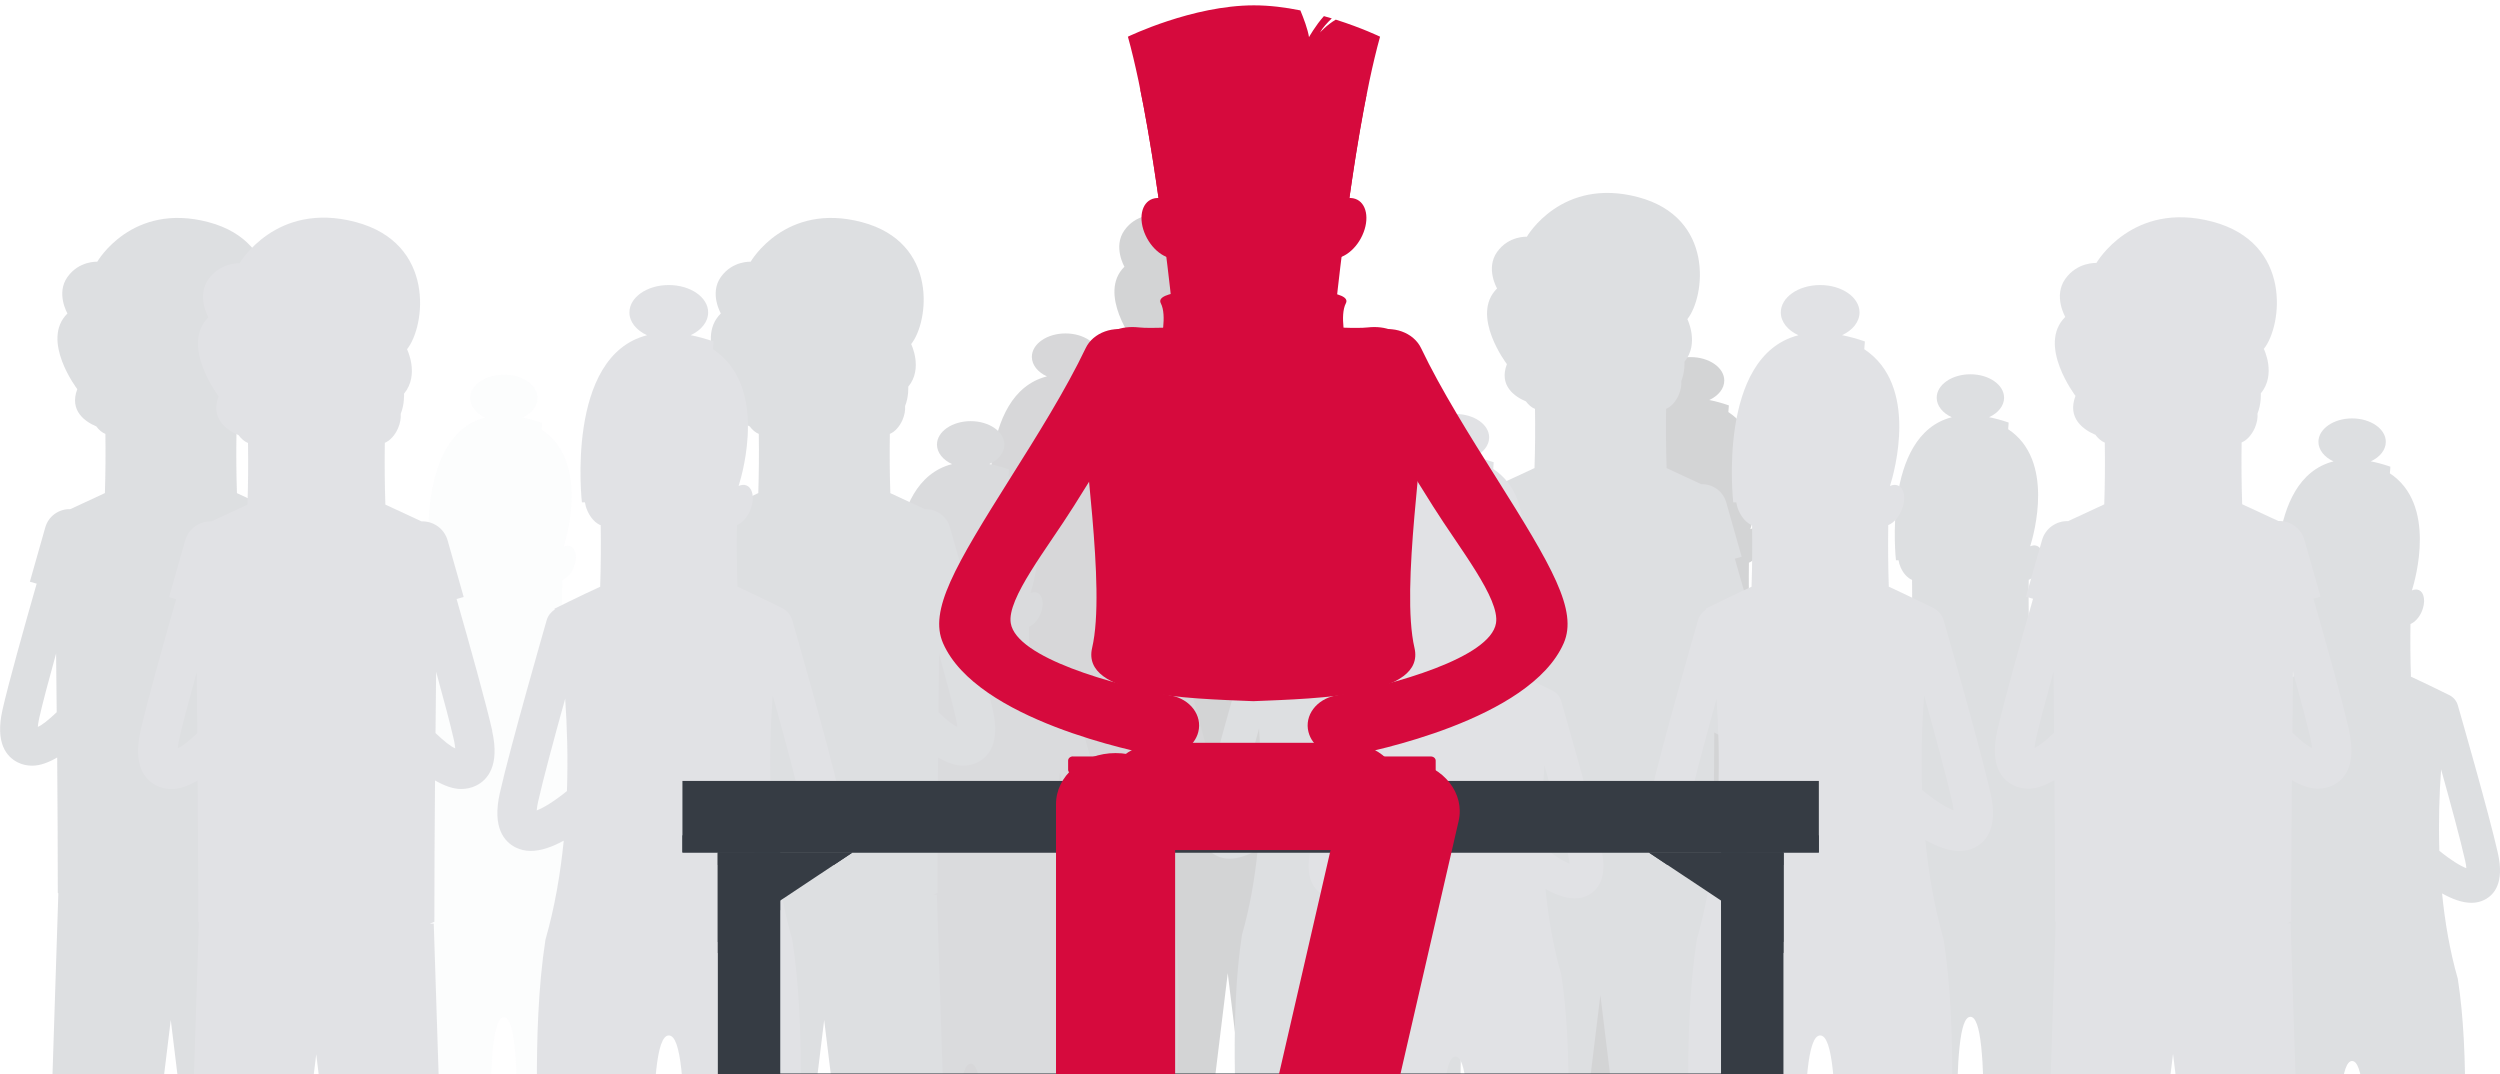 <svg width="370" height="159" viewBox="0 0 370 159" fill="none" xmlns="http://www.w3.org/2000/svg">
<g opacity="0.2" clip-path="url(#clip0_1_34967)">
<path d="M206.667 98.184C205.804 94.339 203.459 85.948 201.6 79.47L202.606 79.183L200.324 71.142C199.848 69.462 198.293 68.393 196.622 68.447C195.059 67.71 193.019 66.758 191.501 66.066C191.402 63.146 191.384 60.217 191.429 57.298C192.139 57.01 192.848 56.264 193.298 55.24C193.612 54.513 193.729 53.794 193.684 53.174C194.25 51.754 194.151 50.317 194.151 50.317C196.379 47.64 194.582 44.01 194.582 44.01C197.224 40.704 198.671 28.98 187.296 25.961C175.921 22.942 170.827 31.819 170.827 31.819C170.827 31.819 168.131 31.657 166.415 34.083C164.69 36.508 166.415 39.473 166.415 39.473C162.381 43.462 167.871 50.676 167.871 50.676C166.649 53.893 169.057 55.501 170.692 56.193C171.087 56.732 171.564 57.118 172.031 57.298C172.076 60.217 172.058 63.137 171.959 66.057C170.441 66.749 168.401 67.701 166.838 68.438C165.166 68.384 163.612 69.453 163.136 71.133L160.854 79.174L161.86 79.461C160.009 85.939 157.655 94.33 156.793 98.175C155.697 103.08 157.413 105.084 159.048 105.91C159.722 106.252 160.449 106.404 161.213 106.404C162.345 106.404 163.603 105.946 164.897 105.192C164.951 112.109 164.987 119.108 164.987 125.244C164.987 125.244 165.023 125.262 165.068 125.28L164.708 136.42L163.414 176.543V209.811H162.013V214.447H164.825L162.013 231.903C162.013 231.903 164.538 233.735 168.949 233.735C173.585 233.735 177.314 231.795 177.314 231.795L174.771 214.447H177.314V209.811H176.703L177.511 178.412L181.707 144.039L185.939 178.681L186.748 210.08H186.137V214.716H188.644L186.981 226.063L186.622 228.516L186.137 231.795C186.137 231.795 189.865 233.735 194.502 233.735C199.138 233.735 201.438 231.903 201.438 231.903L198.671 214.716H201.438V210.08H200.036V176.812L198.383 125.504H197.853C198.248 125.334 198.473 125.235 198.473 125.235C198.473 119.099 198.509 112.1 198.563 105.183C199.865 105.937 201.114 106.395 202.246 106.395C203.01 106.395 203.738 106.243 204.412 105.901C206.047 105.084 207.763 103.071 206.667 98.166V98.184ZM171.842 51.754C171.842 51.754 171.842 51.754 171.851 51.754C171.851 51.754 171.851 51.763 171.851 51.772C171.851 51.772 171.851 51.772 171.842 51.772V51.754ZM162.031 100.655C162.058 100.349 162.112 99.936 162.228 99.397C162.696 97.294 163.657 93.692 164.735 89.802C164.762 92.569 164.798 95.489 164.825 98.489C163.621 99.63 162.651 100.421 162.031 100.655ZM198.617 98.489C198.644 95.489 198.671 92.569 198.706 89.802C199.785 93.692 200.737 97.294 201.213 99.397C201.33 99.936 201.393 100.34 201.42 100.655C200.8 100.421 199.821 99.639 198.626 98.489H198.617Z" fill="#25292E"/>
<path d="M179.281 113.717C177.97 107.851 173.54 92.479 173.351 91.823C173.163 91.167 172.732 90.655 172.183 90.35C172.183 90.35 168.904 88.715 166.406 87.574C166.316 84.977 166.298 82.372 166.334 79.776C166.963 79.515 167.601 78.859 167.997 77.952C168.608 76.559 168.419 75.122 167.574 74.754C167.26 74.619 166.909 74.646 166.55 74.808C167.116 73.02 170.216 62.05 163.289 57.477C163.343 56.857 163.36 56.489 163.36 56.489C162.336 56.139 161.375 55.878 160.467 55.698C161.806 55.078 162.687 54.018 162.687 52.815C162.687 50.901 160.449 49.347 157.7 49.347C154.951 49.347 152.714 50.901 152.714 52.815C152.714 54.018 153.603 55.087 154.942 55.707C144.573 58.349 146.685 76.874 146.685 76.874C146.82 76.874 146.945 76.874 147.071 76.874C147.125 77.224 147.224 77.584 147.386 77.943C147.79 78.859 148.437 79.524 149.066 79.776C149.102 82.372 149.084 84.968 148.994 87.565C146.505 88.706 143.217 90.341 143.217 90.341C143.217 90.341 143.217 90.386 143.235 90.449C142.759 90.763 142.372 91.239 142.201 91.832C142.013 92.488 137.583 107.86 136.272 113.726C135.301 118.084 136.829 119.871 138.275 120.599C138.877 120.905 139.524 121.039 140.198 121.039C141.51 121.039 142.938 120.527 144.367 119.746C143.953 123.923 143.226 128.191 142.049 132.287C141.59 135.225 141.294 138.459 141.132 141.882C140.045 164.432 144.555 194.906 145.148 198.769H144.582V202.39H146.972C147.197 206.226 147.008 209.838 146.829 211.994C146.784 212.048 146.748 212.084 146.748 212.084C146.748 214.599 142.426 220.682 144.196 222.82C144.196 222.829 144.214 222.838 144.223 222.856C144.286 222.928 144.367 222.999 144.448 223.062C144.475 223.08 144.502 223.098 144.528 223.125C144.6 223.179 144.681 223.224 144.771 223.269C144.807 223.287 144.852 223.305 144.897 223.323C144.987 223.359 145.077 223.395 145.175 223.422C145.229 223.44 145.274 223.449 145.328 223.467C145.436 223.494 145.553 223.511 145.67 223.529C145.723 223.529 145.768 223.547 145.831 223.556C146.011 223.574 146.2 223.583 146.415 223.583H152.839C153.001 223.583 153.154 223.565 153.298 223.538C153.343 223.538 153.387 223.511 153.441 223.503C153.531 223.476 153.621 223.458 153.702 223.422C153.756 223.404 153.801 223.368 153.855 223.35C153.927 223.314 153.989 223.278 154.061 223.233C154.115 223.197 154.16 223.161 154.205 223.125C154.259 223.08 154.313 223.026 154.367 222.972C154.412 222.928 154.457 222.874 154.493 222.829C154.537 222.775 154.582 222.721 154.618 222.658C154.654 222.595 154.699 222.541 154.735 222.478C154.771 222.424 154.798 222.362 154.834 222.299C154.87 222.227 154.906 222.164 154.933 222.092C154.96 222.029 154.978 221.975 155.005 221.903C155.032 221.822 155.068 221.742 155.095 221.652C155.517 220.241 155.391 218.364 155.05 217.079C154.304 214.285 153.513 211.347 153.513 211.329L153.711 202.417H156.218V198.796H155.697V160.587C155.697 150.759 156.11 144.452 157.7 144.452C159.29 144.452 159.704 150.759 159.704 160.587V198.796H159.183V202.417H161.689L161.887 211.329C161.887 211.329 161.096 214.285 160.351 217.079C160.009 218.364 159.883 220.241 160.306 221.652C160.333 221.733 160.36 221.814 160.396 221.885C160.422 221.948 160.44 222.02 160.467 222.074C160.494 222.146 160.53 222.218 160.566 222.281C160.602 222.344 160.629 222.406 160.665 222.469C160.701 222.532 160.737 222.586 160.782 222.649C160.827 222.712 160.863 222.766 160.908 222.82C160.953 222.874 160.989 222.919 161.033 222.963C161.087 223.017 161.141 223.062 161.195 223.116C161.24 223.152 161.285 223.197 161.339 223.224C161.402 223.269 161.474 223.305 161.546 223.341C161.599 223.368 161.644 223.395 161.698 223.413C161.779 223.449 161.869 223.476 161.959 223.494C162.004 223.511 162.049 223.52 162.103 223.529C162.246 223.556 162.399 223.574 162.561 223.574H168.985C169.192 223.574 169.389 223.565 169.569 223.547C169.623 223.547 169.677 223.529 169.731 223.52C169.847 223.503 169.964 223.485 170.072 223.458C170.126 223.44 170.171 223.431 170.225 223.413C170.324 223.386 170.413 223.35 170.503 223.314C170.548 223.296 170.584 223.278 170.629 223.26C170.719 223.215 170.791 223.17 170.872 223.116C170.899 223.098 170.926 223.08 170.953 223.053C171.033 222.99 171.105 222.919 171.177 222.847C171.186 222.838 171.195 222.829 171.213 222.811C172.992 220.673 168.661 214.59 168.661 212.075C168.661 212.075 168.626 212.039 168.581 211.985C168.41 209.829 168.212 206.226 168.437 202.381H170.827V198.76H170.261C170.944 194.313 176.82 154.55 173.351 132.278C172.166 128.146 171.438 123.842 171.024 119.638C172.516 120.473 174.007 121.03 175.364 121.03C176.047 121.03 176.694 120.896 177.287 120.59C178.742 119.862 180.27 118.075 179.29 113.717H179.281ZM140.971 115.919C140.989 115.649 141.042 115.281 141.15 114.804C141.797 111.912 143.28 106.458 144.582 101.76C144.816 105.201 144.951 109.207 144.807 113.466C143.136 114.822 141.797 115.613 140.971 115.919ZM170.611 113.331C170.476 108.938 170.611 104.814 170.872 101.301C172.21 106.099 173.765 111.813 174.43 114.804C174.537 115.281 174.591 115.649 174.609 115.919C173.756 115.595 172.354 114.76 170.611 113.331Z" fill="#363940"/>
<path d="M221.042 119.764C219.731 113.897 215.301 98.525 215.113 97.87C214.924 97.214 214.493 96.702 213.945 96.396C213.945 96.396 210.665 94.761 208.167 93.62C208.077 91.024 208.06 88.418 208.095 85.822C208.724 85.561 209.362 84.906 209.758 83.998C210.369 82.606 210.18 81.168 209.335 80.8C209.021 80.665 208.67 80.692 208.311 80.854C208.868 79.066 211.977 68.096 205.05 63.523C205.113 62.904 205.122 62.535 205.122 62.535C204.097 62.185 203.136 61.924 202.228 61.745C203.567 61.125 204.448 60.065 204.448 58.861C204.448 56.947 202.21 55.393 199.461 55.393C196.712 55.393 194.475 56.947 194.475 58.861C194.475 60.065 195.364 61.134 196.703 61.754C186.334 64.395 188.446 82.92 188.446 82.92C188.581 82.92 188.706 82.92 188.832 82.92C188.886 83.27 188.985 83.63 189.147 83.989C189.551 84.906 190.198 85.57 190.836 85.822C190.872 88.418 190.854 91.015 190.764 93.611C188.275 94.752 184.987 96.387 184.987 96.387C184.987 96.387 184.987 96.432 185.005 96.495C184.529 96.809 184.142 97.286 183.971 97.879C183.783 98.534 179.353 113.906 178.042 119.773C177.071 124.13 178.599 125.918 180.045 126.645C180.647 126.942 181.294 127.086 181.968 127.086C183.28 127.086 184.708 126.574 186.137 125.792C185.723 129.97 184.996 134.237 183.819 138.334C183.361 141.271 183.064 144.506 182.902 147.929C181.815 170.47 186.325 200.953 186.918 204.816H186.352V208.445H188.742C188.967 212.281 188.778 215.893 188.599 218.049C188.554 218.103 188.518 218.139 188.518 218.139C188.518 220.646 184.196 226.737 185.966 228.875C185.966 228.884 185.984 228.893 185.993 228.911C186.056 228.983 186.137 229.055 186.218 229.118C186.245 229.135 186.272 229.153 186.299 229.171C186.37 229.225 186.451 229.27 186.541 229.315C186.577 229.333 186.622 229.36 186.667 229.369C186.757 229.405 186.847 229.441 186.945 229.468C186.99 229.486 187.044 229.495 187.098 229.513C187.206 229.54 187.323 229.558 187.44 229.576C187.493 229.576 187.547 229.594 187.601 229.603C187.781 229.621 187.979 229.63 188.185 229.63H194.609C194.771 229.63 194.924 229.612 195.068 229.585C195.113 229.585 195.157 229.558 195.211 229.549C195.301 229.522 195.391 229.504 195.472 229.459C195.526 229.441 195.571 229.414 195.625 229.387C195.697 229.351 195.759 229.315 195.831 229.27C195.885 229.234 195.93 229.198 195.975 229.162C196.029 229.118 196.083 229.064 196.137 229.01C196.182 228.965 196.227 228.911 196.263 228.866C196.307 228.812 196.352 228.758 196.388 228.695C196.424 228.632 196.469 228.578 196.505 228.516C196.541 228.462 196.568 228.399 196.604 228.336C196.64 228.264 196.676 228.201 196.703 228.129C196.73 228.066 196.748 228.012 196.775 227.941C196.802 227.86 196.838 227.779 196.865 227.689C197.287 226.279 197.161 224.401 196.82 223.116C196.074 220.322 195.283 217.384 195.283 217.375L195.481 208.463H197.988V204.834H197.467V166.624C197.467 156.796 197.88 150.489 199.47 150.489C201.06 150.489 201.474 156.796 201.474 166.624V204.834H200.953V208.463H203.459L203.657 217.375C203.657 217.375 202.866 220.331 202.121 223.116C201.779 224.41 201.653 226.288 202.076 227.689C202.103 227.77 202.13 227.851 202.166 227.932C202.192 227.995 202.21 228.066 202.237 228.12C202.264 228.192 202.3 228.264 202.336 228.327C202.372 228.39 202.399 228.453 202.435 228.516C202.471 228.578 202.507 228.632 202.552 228.695C202.588 228.749 202.633 228.812 202.678 228.866C202.723 228.92 202.759 228.965 202.803 229.01C202.857 229.064 202.911 229.109 202.965 229.162C203.01 229.198 203.055 229.243 203.109 229.27C203.172 229.315 203.244 229.351 203.316 229.387C203.36 229.414 203.414 229.441 203.468 229.459C203.549 229.495 203.639 229.522 203.729 229.549C203.774 229.567 203.819 229.576 203.873 229.585C204.016 229.612 204.169 229.63 204.331 229.63H210.755C210.962 229.63 211.159 229.621 211.339 229.603C211.393 229.603 211.447 229.585 211.501 229.576C211.617 229.558 211.734 229.54 211.842 229.513C211.896 229.495 211.941 229.477 211.995 229.468C212.094 229.441 212.183 229.405 212.273 229.369C212.318 229.351 212.354 229.333 212.399 229.315C212.48 229.27 212.561 229.225 212.633 229.171C212.66 229.153 212.687 229.135 212.714 229.109C212.794 229.046 212.866 228.974 212.938 228.902C212.947 228.893 212.956 228.884 212.974 228.866C214.753 226.728 210.422 220.646 210.422 218.13C210.422 218.13 210.387 218.094 210.342 218.04C210.171 215.884 209.982 212.281 210.198 208.436H212.588V204.807H212.022C212.705 200.36 218.581 160.596 215.113 138.325C213.927 134.192 213.199 129.889 212.785 125.684C214.277 126.52 215.768 127.077 217.125 127.077C217.808 127.077 218.455 126.942 219.048 126.636C220.503 125.909 222.031 124.121 221.051 119.764H221.042ZM182.732 121.965C182.75 121.695 182.803 121.327 182.911 120.851C183.558 117.958 185.041 112.505 186.343 107.806C186.577 111.247 186.712 115.254 186.568 119.512C184.897 120.869 183.558 121.659 182.732 121.965ZM212.363 119.377C212.228 114.984 212.363 110.86 212.624 107.348C213.962 112.145 215.517 117.859 216.182 120.851C216.29 121.327 216.343 121.695 216.361 121.965C215.508 121.641 214.106 120.806 212.363 119.377Z" fill="#575D6A"/>
<path d="M271.788 117.221C270.476 111.355 266.047 95.983 265.858 95.327C265.67 94.671 265.238 94.159 264.69 93.854C264.69 93.854 261.411 92.219 258.913 91.078C258.823 88.481 258.805 85.876 258.841 83.279C259.47 83.019 260.108 82.363 260.503 81.456C261.114 80.063 260.926 78.626 260.081 78.257C259.767 78.123 259.416 78.15 259.057 78.311C259.614 76.523 262.723 65.554 255.795 60.981C255.858 60.361 255.867 59.993 255.867 59.993C254.843 59.642 253.882 59.382 252.974 59.202C254.313 58.582 255.193 57.522 255.193 56.318C255.193 54.405 252.956 52.85 250.207 52.85C247.458 52.85 245.22 54.405 245.22 56.318C245.22 57.522 246.11 58.591 247.449 59.211C237.08 61.852 239.192 80.378 239.192 80.378C239.326 80.378 239.452 80.378 239.578 80.378C239.632 80.728 239.731 81.087 239.892 81.447C240.297 82.363 240.944 83.028 241.573 83.279C241.609 85.876 241.591 88.472 241.501 91.069C239.012 92.21 235.724 93.845 235.724 93.845C235.724 93.845 235.724 93.89 235.742 93.953C235.265 94.267 234.879 94.743 234.708 95.336C234.52 95.992 230.09 111.364 228.778 117.23C227.808 121.587 229.335 123.375 230.782 124.103C231.384 124.408 232.031 124.543 232.705 124.543C234.016 124.543 235.445 124.031 236.874 123.249C236.46 127.427 235.742 131.694 234.556 135.791C234.097 138.729 233.801 141.963 233.639 145.386C232.552 167.936 237.062 198.41 237.655 202.273H237.089V205.903H239.479C239.704 209.739 239.515 213.351 239.335 215.507C239.29 215.561 239.255 215.597 239.255 215.597C239.255 218.112 234.933 224.194 236.703 226.332C236.703 226.341 236.721 226.35 236.73 226.368C236.793 226.44 236.874 226.512 236.954 226.575C236.981 226.593 237.008 226.62 237.035 226.629C237.107 226.683 237.188 226.728 237.278 226.773C237.314 226.791 237.359 226.809 237.404 226.827C237.494 226.863 237.583 226.898 237.682 226.925C237.727 226.943 237.781 226.952 237.835 226.97C237.943 226.997 238.06 227.015 238.176 227.033C238.23 227.033 238.284 227.051 238.338 227.06C238.518 227.078 238.706 227.087 238.922 227.087H245.346C245.508 227.087 245.661 227.069 245.804 227.042C245.849 227.042 245.894 227.015 245.948 227.006C246.038 226.979 246.128 226.961 246.209 226.916C246.263 226.898 246.308 226.872 246.361 226.845C246.433 226.809 246.496 226.773 246.568 226.728C246.622 226.692 246.667 226.656 246.712 226.62C246.766 226.575 246.82 226.521 246.874 226.467C246.919 226.422 246.963 226.368 246.999 226.324C247.044 226.27 247.089 226.216 247.125 226.153C247.161 226.09 247.206 226.036 247.242 225.973C247.278 225.919 247.305 225.856 247.341 225.793C247.377 225.722 247.413 225.659 247.44 225.587C247.467 225.524 247.485 225.47 247.512 225.398C247.538 225.317 247.574 225.236 247.601 225.147C248.024 223.736 247.898 221.858 247.556 220.574C246.811 217.78 246.02 214.842 246.02 214.833L246.218 205.921H248.724V202.291H248.203V164.082C248.203 154.253 248.617 147.947 250.207 147.947C251.797 147.947 252.211 154.253 252.211 164.082V202.291H251.689V205.921H254.196L254.394 214.833C254.394 214.833 253.603 217.789 252.857 220.574C252.516 221.867 252.39 223.745 252.813 225.147C252.839 225.227 252.866 225.308 252.902 225.389C252.929 225.452 252.947 225.524 252.974 225.578C253.001 225.65 253.037 225.722 253.073 225.784C253.109 225.847 253.136 225.91 253.172 225.973C253.208 226.036 253.244 226.09 253.289 226.153C253.325 226.207 253.37 226.27 253.414 226.324C253.459 226.377 253.495 226.422 253.54 226.467C253.594 226.521 253.648 226.566 253.702 226.62C253.747 226.656 253.792 226.701 253.846 226.728C253.909 226.773 253.981 226.809 254.052 226.845C254.097 226.872 254.151 226.898 254.205 226.916C254.286 226.952 254.376 226.979 254.466 227.006C254.511 227.024 254.556 227.033 254.609 227.042C254.753 227.069 254.906 227.087 255.068 227.087H261.492C261.698 227.087 261.896 227.078 262.076 227.06C262.13 227.06 262.184 227.042 262.237 227.033C262.354 227.015 262.471 226.997 262.579 226.97C262.633 226.952 262.678 226.934 262.732 226.925C262.83 226.898 262.92 226.863 263.01 226.827C263.055 226.809 263.091 226.791 263.136 226.773C263.217 226.728 263.298 226.683 263.37 226.629C263.397 226.611 263.423 226.593 263.45 226.566C263.531 226.503 263.603 226.431 263.675 226.359C263.684 226.35 263.693 226.341 263.711 226.324C265.49 224.185 261.159 218.103 261.159 215.588C261.159 215.588 261.123 215.552 261.078 215.498C260.908 213.342 260.719 209.739 260.935 205.894H263.325V202.264H262.759C263.441 197.817 269.317 158.054 265.849 135.782C264.663 131.65 263.936 127.346 263.522 123.142C265.014 123.977 266.505 124.534 267.862 124.534C268.545 124.534 269.192 124.399 269.785 124.094C271.24 123.366 272.768 121.578 271.788 117.221ZM233.477 119.422C233.495 119.153 233.549 118.784 233.657 118.308C234.304 115.415 235.786 109.962 237.089 105.263C237.323 108.704 237.458 112.711 237.314 116.97C235.643 118.326 234.304 119.117 233.477 119.422ZM263.109 116.826C262.974 112.433 263.109 108.309 263.37 104.796C264.708 109.594 266.263 115.308 266.928 118.299C267.035 118.775 267.089 119.144 267.107 119.413C266.254 119.09 264.852 118.254 263.109 116.826Z" fill="#25292E"/>
<path d="M313.199 119.764C311.887 113.897 307.458 98.525 307.269 97.87C307.08 97.214 306.649 96.702 306.101 96.396C306.101 96.396 302.822 94.761 300.324 93.62C300.234 91.024 300.216 88.418 300.252 85.822C300.881 85.561 301.519 84.906 301.914 83.998C302.525 82.606 302.336 81.168 301.492 80.8C301.177 80.665 300.827 80.692 300.468 80.854C301.025 79.066 304.133 68.096 297.206 63.523C297.269 62.904 297.278 62.535 297.278 62.535C296.254 62.185 295.292 61.924 294.385 61.745C295.724 61.125 296.604 60.065 296.604 58.861C296.604 56.947 294.367 55.393 291.618 55.393C288.868 55.393 286.631 56.947 286.631 58.861C286.631 60.065 287.521 61.134 288.859 61.754C278.491 64.395 280.602 82.92 280.602 82.92C280.737 82.92 280.863 82.92 280.989 82.92C281.043 83.27 281.141 83.63 281.303 83.989C281.707 84.906 282.354 85.57 282.983 85.822C283.019 88.418 283.001 91.015 282.911 93.611C280.423 94.752 277.134 96.387 277.134 96.387C277.134 96.387 277.134 96.432 277.152 96.495C276.676 96.809 276.29 97.286 276.119 97.879C275.93 98.534 271.501 113.906 270.189 119.773C269.219 124.13 270.746 125.918 272.193 126.645C272.795 126.942 273.441 127.086 274.115 127.086C275.427 127.086 276.856 126.574 278.284 125.792C277.871 129.97 277.152 134.237 275.966 138.334C275.508 141.271 275.211 144.506 275.05 147.929C273.963 170.47 278.473 200.953 279.066 204.816H278.5V208.445H280.89C281.114 212.281 280.926 215.893 280.746 218.049C280.701 218.103 280.665 218.139 280.665 218.139C280.665 220.646 276.344 226.737 278.114 228.875C278.114 228.884 278.132 228.893 278.14 228.911C278.203 228.983 278.284 229.055 278.365 229.118C278.392 229.135 278.419 229.153 278.446 229.171C278.518 229.225 278.599 229.27 278.689 229.315C278.724 229.333 278.769 229.36 278.814 229.369C278.904 229.405 278.994 229.441 279.093 229.468C279.138 229.486 279.192 229.495 279.246 229.513C279.353 229.54 279.47 229.558 279.587 229.576C279.641 229.576 279.695 229.594 279.749 229.603C279.928 229.621 280.126 229.63 280.333 229.63H286.757C286.919 229.63 287.071 229.612 287.215 229.585C287.26 229.585 287.305 229.558 287.359 229.549C287.449 229.522 287.539 229.504 287.619 229.459C287.673 229.441 287.718 229.414 287.772 229.387C287.844 229.351 287.907 229.315 287.979 229.27C288.033 229.234 288.078 229.198 288.123 229.162C288.176 229.118 288.23 229.064 288.284 229.01C288.329 228.965 288.374 228.911 288.41 228.866C288.455 228.812 288.5 228.758 288.536 228.695C288.572 228.632 288.617 228.578 288.653 228.516C288.689 228.462 288.716 228.399 288.751 228.336C288.787 228.264 288.823 228.201 288.85 228.129C288.877 228.066 288.895 228.012 288.922 227.941C288.949 227.86 288.985 227.779 289.012 227.689C289.434 226.279 289.308 224.401 288.967 223.116C288.221 220.322 287.431 217.384 287.431 217.375L287.628 208.463H290.135V204.834H289.614V166.624C289.614 156.796 290.027 150.489 291.618 150.489C293.208 150.489 293.621 156.796 293.621 166.624V204.834H293.1V208.463H295.607L295.804 217.375C295.804 217.375 295.014 220.331 294.268 223.116C293.927 224.41 293.801 226.288 294.223 227.689C294.25 227.77 294.277 227.851 294.313 227.932C294.34 227.995 294.358 228.066 294.385 228.12C294.412 228.192 294.448 228.264 294.484 228.327C294.52 228.39 294.547 228.453 294.583 228.516C294.618 228.578 294.654 228.632 294.699 228.695C294.735 228.749 294.78 228.812 294.825 228.866C294.87 228.92 294.906 228.965 294.951 229.01C295.005 229.064 295.059 229.109 295.113 229.162C295.158 229.198 295.202 229.243 295.256 229.27C295.319 229.315 295.391 229.351 295.463 229.387C295.508 229.414 295.562 229.441 295.616 229.459C295.697 229.495 295.786 229.522 295.876 229.549C295.921 229.567 295.966 229.576 296.02 229.585C296.164 229.612 296.317 229.63 296.478 229.63H302.902C303.109 229.63 303.307 229.621 303.486 229.603C303.54 229.603 303.594 229.585 303.648 229.576C303.765 229.558 303.882 229.54 303.99 229.513C304.043 229.495 304.088 229.477 304.142 229.468C304.241 229.441 304.331 229.405 304.421 229.369C304.466 229.351 304.502 229.333 304.547 229.315C304.627 229.27 304.708 229.225 304.78 229.171C304.807 229.153 304.834 229.135 304.861 229.109C304.942 229.046 305.014 228.974 305.086 228.902C305.095 228.893 305.104 228.884 305.122 228.866C306.901 226.728 302.57 220.646 302.57 218.13C302.57 218.13 302.534 218.094 302.489 218.04C302.318 215.884 302.13 212.281 302.345 208.436H304.735V204.807H304.169C304.852 200.36 310.728 160.596 307.26 138.325C306.074 134.192 305.346 129.889 304.933 125.684C306.424 126.52 307.916 127.077 309.273 127.077C309.955 127.077 310.602 126.942 311.195 126.636C312.651 125.909 314.178 124.121 313.199 119.764ZM274.888 121.965C274.906 121.695 274.96 121.327 275.068 120.851C275.715 117.958 277.197 112.505 278.5 107.806C278.733 111.247 278.868 115.254 278.724 119.512C277.053 120.869 275.715 121.659 274.888 121.965ZM304.52 119.377C304.385 114.984 304.52 110.86 304.78 107.348C306.119 112.145 307.673 117.859 308.338 120.851C308.446 121.327 308.5 121.695 308.518 121.965C307.664 121.641 306.263 120.806 304.511 119.377H304.52Z" fill="#575D6A"/>
<path d="M369.694 126.295C368.383 120.428 363.953 105.057 363.765 104.401C363.576 103.745 363.145 103.233 362.597 102.928C362.597 102.928 359.317 101.292 356.819 100.151C356.73 97.555 356.712 94.95 356.748 92.353C357.376 92.093 358.014 91.437 358.41 90.529C359.021 89.137 358.832 87.7 357.987 87.331C357.673 87.197 357.323 87.223 356.963 87.385C357.52 85.597 360.629 74.628 353.702 70.055C353.765 69.435 353.774 69.067 353.774 69.067C352.749 68.716 351.788 68.456 350.88 68.276C352.219 67.656 353.1 66.596 353.1 65.392C353.1 63.479 350.863 61.924 348.113 61.924C345.364 61.924 343.127 63.479 343.127 65.392C343.127 66.596 344.016 67.665 345.355 68.285C334.987 70.926 337.098 89.451 337.098 89.451C337.233 89.451 337.358 89.451 337.484 89.451C337.538 89.802 337.637 90.161 337.799 90.52C338.203 91.437 338.85 92.102 339.479 92.353C339.515 94.95 339.497 97.546 339.407 100.142C336.918 101.283 333.63 102.919 333.63 102.919C333.63 102.919 333.63 102.963 333.648 103.026C333.172 103.341 332.785 103.817 332.615 104.41C332.426 105.066 327.996 120.437 326.685 126.304C325.714 130.661 327.242 132.449 328.688 133.177C329.29 133.482 329.937 133.617 330.611 133.617C331.923 133.617 333.351 133.105 334.78 132.323C334.367 136.501 333.648 140.768 332.462 144.865C332.004 147.803 331.707 151.037 331.545 154.46C330.458 177.01 334.969 207.484 335.562 211.347H334.995V214.977H337.385C337.61 218.813 337.421 222.424 337.242 224.581C337.197 224.634 337.161 224.67 337.161 224.67C337.161 227.177 332.839 233.268 334.609 235.406C334.609 235.415 334.627 235.424 334.636 235.442C334.699 235.514 334.78 235.586 334.861 235.649C334.888 235.667 334.915 235.685 334.942 235.703C335.013 235.757 335.094 235.802 335.184 235.847C335.22 235.865 335.265 235.882 335.31 235.9C335.4 235.936 335.49 235.972 335.588 235.999C335.633 236.017 335.687 236.026 335.741 236.044C335.849 236.071 335.966 236.089 336.083 236.107C336.137 236.107 336.19 236.125 336.244 236.134C336.424 236.152 336.622 236.161 336.828 236.161H343.252C343.414 236.161 343.567 236.143 343.711 236.116C343.756 236.116 343.801 236.089 343.854 236.08C343.944 236.053 344.034 236.035 344.115 235.99C344.169 235.972 344.214 235.945 344.268 235.918C344.34 235.882 344.402 235.847 344.474 235.802C344.528 235.766 344.573 235.73 344.618 235.694C344.672 235.649 344.726 235.595 344.78 235.541C344.825 235.496 344.87 235.442 344.906 235.397C344.951 235.343 344.995 235.29 345.031 235.227C345.067 235.164 345.112 235.11 345.148 235.047C345.184 234.993 345.211 234.93 345.247 234.867C345.283 234.795 345.319 234.733 345.346 234.661C345.373 234.598 345.391 234.544 345.418 234.481C345.445 234.4 345.481 234.319 345.508 234.229C345.93 232.819 345.804 230.941 345.463 229.657C344.717 226.862 343.926 223.925 343.926 223.916L344.124 215.004H346.631V211.374H346.11V173.165C346.11 163.336 346.523 157.029 348.113 157.029C349.703 157.029 350.117 163.336 350.117 173.165V211.374H349.596V215.004H352.102L352.3 223.916C352.3 223.916 351.509 226.871 350.764 229.657C350.422 230.95 350.296 232.828 350.719 234.229C350.746 234.31 350.773 234.391 350.809 234.472C350.836 234.535 350.854 234.607 350.88 234.661C350.907 234.733 350.943 234.804 350.979 234.867C351.015 234.93 351.042 234.993 351.078 235.056C351.114 235.119 351.15 235.173 351.195 235.236C351.231 235.29 351.276 235.352 351.321 235.406C351.366 235.46 351.402 235.505 351.447 235.55C351.5 235.604 351.554 235.649 351.608 235.703C351.653 235.739 351.698 235.784 351.752 235.811C351.815 235.856 351.887 235.891 351.959 235.927C352.004 235.954 352.057 235.981 352.111 235.999C352.192 236.035 352.282 236.062 352.372 236.089C352.417 236.107 352.462 236.116 352.516 236.125C352.659 236.152 352.812 236.17 352.974 236.17H359.398C359.605 236.17 359.802 236.161 359.982 236.143C360.036 236.143 360.09 236.125 360.144 236.116C360.261 236.098 360.377 236.08 360.485 236.053C360.539 236.035 360.584 236.017 360.638 236.008C360.737 235.981 360.827 235.945 360.916 235.909C360.961 235.891 360.997 235.873 361.042 235.856C361.123 235.811 361.204 235.766 361.276 235.712C361.303 235.694 361.33 235.676 361.357 235.649C361.438 235.586 361.509 235.514 361.581 235.442C361.59 235.433 361.599 235.424 361.617 235.406C363.396 233.268 359.066 227.186 359.066 224.67C359.066 224.67 359.03 224.634 358.985 224.581C358.814 222.424 358.625 218.822 358.841 214.977H361.231V211.347H360.665C361.348 206.9 367.224 167.137 363.756 144.865C362.57 140.732 361.842 136.429 361.429 132.225C362.92 133.06 364.411 133.617 365.768 133.617C366.451 133.617 367.098 133.482 367.691 133.177C369.146 132.449 370.674 130.661 369.694 126.304V126.295ZM331.384 128.496C331.402 128.227 331.456 127.858 331.563 127.382C332.21 124.489 333.693 119.036 334.995 114.337C335.229 117.778 335.364 121.785 335.22 126.043C333.549 127.4 332.21 128.191 331.384 128.496ZM361.024 125.909C360.889 121.516 361.024 117.392 361.285 113.879C362.624 118.677 364.178 124.39 364.843 127.382C364.951 127.858 365.004 128.227 365.022 128.496C364.169 128.173 362.767 127.337 361.015 125.909H361.024Z" fill="#575D6A"/>
<path d="M96.155 119.818C94.843 113.951 90.414 98.579 90.225 97.923C90.036 97.268 89.605 96.755 89.057 96.45C89.057 96.45 85.778 94.815 83.28 93.674C83.19 91.078 83.172 88.472 83.208 85.876C83.837 85.615 84.475 84.959 84.87 84.052C85.481 82.659 85.292 81.222 84.448 80.854C84.133 80.719 83.783 80.746 83.424 80.908C83.981 79.12 87.089 68.15 80.162 63.577C80.225 62.958 80.234 62.589 80.234 62.589C79.21 62.239 78.248 61.978 77.341 61.799C78.68 61.179 79.56 60.118 79.56 58.915C79.56 57.001 77.323 55.447 74.574 55.447C71.824 55.447 69.587 57.001 69.587 58.915C69.587 60.118 70.477 61.188 71.815 61.807C61.447 64.449 63.558 82.974 63.558 82.974C63.693 82.974 63.819 82.974 63.945 82.974C63.999 83.324 64.097 83.684 64.259 84.043C64.663 84.959 65.31 85.624 65.939 85.876C65.975 88.472 65.957 91.069 65.867 93.665C63.379 94.806 60.09 96.441 60.09 96.441C60.09 96.441 60.09 96.486 60.108 96.549C59.632 96.863 59.246 97.34 59.075 97.932C58.886 98.588 54.457 113.96 53.145 119.827C52.175 124.184 53.702 125.972 55.149 126.699C55.751 126.996 56.398 127.14 57.071 127.14C58.383 127.14 59.812 126.627 61.24 125.846C60.827 130.023 60.108 134.291 58.922 138.388C58.464 141.325 58.167 144.56 58.006 147.983C56.919 170.524 61.429 201.006 62.022 204.87H61.456V208.499H63.846C64.07 212.335 63.882 215.947 63.702 218.103C63.657 218.157 63.621 218.193 63.621 218.193C63.621 220.699 59.3 226.791 61.07 228.929C61.07 228.938 61.088 228.947 61.096 228.965C61.159 229.037 61.24 229.109 61.321 229.171C61.348 229.189 61.375 229.207 61.402 229.225C61.474 229.279 61.555 229.324 61.645 229.369C61.681 229.387 61.725 229.414 61.77 229.423C61.86 229.459 61.95 229.495 62.049 229.522C62.094 229.54 62.148 229.549 62.202 229.567C62.309 229.594 62.426 229.612 62.543 229.63C62.597 229.63 62.651 229.648 62.705 229.657C62.885 229.675 63.082 229.684 63.289 229.684H69.713C69.875 229.684 70.027 229.666 70.171 229.639C70.216 229.639 70.261 229.612 70.315 229.603C70.405 229.576 70.495 229.558 70.575 229.513C70.629 229.495 70.674 229.468 70.728 229.441C70.8 229.405 70.863 229.369 70.935 229.324C70.989 229.288 71.034 229.252 71.079 229.216C71.132 229.171 71.186 229.118 71.24 229.064C71.285 229.019 71.33 228.965 71.366 228.92C71.411 228.866 71.456 228.812 71.492 228.749C71.528 228.686 71.573 228.632 71.609 228.569C71.645 228.516 71.672 228.453 71.707 228.39C71.743 228.318 71.779 228.255 71.806 228.183C71.833 228.12 71.851 228.066 71.878 227.995C71.905 227.914 71.941 227.833 71.968 227.743C72.39 226.332 72.265 224.455 71.923 223.17C71.177 220.376 70.387 217.438 70.387 217.429L70.584 208.517H73.091V204.888H72.57V166.678C72.57 156.85 72.983 150.552 74.574 150.552C76.164 150.552 76.577 156.859 76.577 166.678V204.888H76.056V208.517H78.563L78.76 217.429C78.76 217.429 77.97 220.385 77.224 223.17C76.883 224.464 76.757 226.341 77.179 227.743C77.206 227.824 77.233 227.905 77.269 227.986C77.296 228.048 77.314 228.12 77.341 228.174C77.368 228.246 77.404 228.318 77.44 228.381C77.476 228.444 77.503 228.507 77.539 228.569C77.575 228.632 77.611 228.686 77.655 228.749C77.691 228.803 77.736 228.866 77.781 228.92C77.826 228.974 77.862 229.019 77.907 229.064C77.961 229.118 78.015 229.162 78.069 229.216C78.114 229.252 78.159 229.297 78.213 229.324C78.275 229.369 78.347 229.405 78.419 229.441C78.464 229.468 78.518 229.495 78.572 229.513C78.653 229.549 78.743 229.576 78.832 229.603C78.877 229.621 78.922 229.63 78.976 229.639C79.12 229.666 79.273 229.684 79.434 229.684H85.858C86.065 229.684 86.263 229.675 86.442 229.657C86.496 229.657 86.55 229.639 86.604 229.63C86.721 229.612 86.838 229.594 86.946 229.567C86.999 229.549 87.044 229.531 87.098 229.522C87.197 229.495 87.287 229.459 87.377 229.423C87.422 229.405 87.458 229.387 87.503 229.369C87.584 229.324 87.664 229.279 87.736 229.225C87.763 229.207 87.79 229.189 87.817 229.162C87.898 229.1 87.97 229.028 88.042 228.956C88.051 228.947 88.06 228.938 88.078 228.92C89.857 226.782 85.526 220.699 85.526 218.184C85.526 218.184 85.49 218.148 85.445 218.094C85.274 215.938 85.086 212.335 85.301 208.49H87.691V204.861H87.125C87.808 200.413 93.684 160.65 90.216 138.379C89.03 134.246 88.302 129.943 87.889 125.738C89.38 126.574 90.872 127.131 92.229 127.131C92.912 127.131 93.558 126.996 94.151 126.69C95.607 125.963 97.134 124.175 96.155 119.818ZM57.844 122.019C57.862 121.749 57.916 121.381 58.024 120.905C58.671 118.012 60.153 112.558 61.456 107.86C61.69 111.301 61.824 115.308 61.681 119.566C60.009 120.923 58.671 121.713 57.844 122.019ZM87.476 119.431C87.341 115.038 87.476 110.914 87.736 107.402C89.075 112.199 90.629 117.913 91.294 120.905C91.402 121.381 91.456 121.749 91.474 122.019C90.62 121.695 89.219 120.86 87.467 119.431H87.476Z" fill="#B8BFCF" fill-opacity="0.2"/>
<path d="M165.238 126.699C163.927 120.833 159.497 105.461 159.309 104.805C159.12 104.149 158.689 103.637 158.14 103.332C158.14 103.332 154.861 101.697 152.363 100.556C152.273 97.959 152.255 95.354 152.291 92.758C152.92 92.497 153.558 91.841 153.954 90.934C154.565 89.541 154.376 88.104 153.531 87.736C153.217 87.601 152.866 87.628 152.507 87.789C153.073 86.002 156.173 75.032 149.246 70.459C149.3 69.839 149.317 69.471 149.317 69.471C148.293 69.121 147.332 68.86 146.424 68.68C147.763 68.06 148.644 67 148.644 65.796C148.644 63.883 146.406 62.329 143.657 62.329C140.908 62.329 138.671 63.883 138.671 65.796C138.671 67 139.56 68.069 140.899 68.689C130.53 71.331 132.642 89.856 132.642 89.856C132.777 89.856 132.902 89.856 133.028 89.856C133.082 90.206 133.181 90.566 133.343 90.925C133.747 91.841 134.394 92.506 135.032 92.758C135.068 95.354 135.05 97.95 134.96 100.547C132.471 101.688 129.183 103.323 129.183 103.323C129.183 103.323 129.183 103.368 129.201 103.431C128.725 103.745 128.338 104.221 128.167 104.814C127.979 105.47 123.549 120.842 122.238 126.708C121.258 131.066 122.795 132.853 124.241 133.581C124.843 133.878 125.49 134.021 126.164 134.021C127.476 134.021 128.904 133.509 130.333 132.728C129.919 136.905 129.192 141.173 128.015 145.269C127.556 148.207 127.26 151.441 127.098 154.864C126.011 177.414 130.521 207.888 131.114 211.751H130.548V215.372H132.938C133.163 219.208 132.974 222.82 132.795 224.976C132.75 225.03 132.714 225.066 132.714 225.066C132.714 227.581 128.392 233.663 130.162 235.802C130.162 235.811 130.18 235.82 130.189 235.838C130.252 235.909 130.333 235.981 130.414 236.044C130.441 236.062 130.468 236.08 130.494 236.107C130.566 236.161 130.647 236.206 130.737 236.251C130.773 236.269 130.818 236.287 130.863 236.305C130.953 236.341 131.043 236.377 131.141 236.404C131.195 236.422 131.24 236.431 131.294 236.449C131.402 236.475 131.519 236.493 131.636 236.511C131.689 236.511 131.734 236.529 131.797 236.538C131.977 236.556 132.166 236.565 132.381 236.565H138.805C138.967 236.565 139.12 236.547 139.264 236.52C139.309 236.52 139.353 236.493 139.407 236.484C139.497 236.457 139.587 236.44 139.668 236.404C139.722 236.386 139.767 236.35 139.821 236.323C139.893 236.287 139.955 236.251 140.027 236.206C140.081 236.17 140.126 236.134 140.171 236.098C140.225 236.053 140.279 235.999 140.333 235.945C140.378 235.9 140.423 235.847 140.459 235.802C140.503 235.748 140.548 235.694 140.584 235.631C140.62 235.568 140.665 235.514 140.701 235.451C140.737 235.397 140.764 235.334 140.8 235.272C140.836 235.2 140.872 235.137 140.899 235.065C140.926 235.002 140.944 234.948 140.971 234.876C140.998 234.795 141.034 234.715 141.061 234.625C141.483 233.214 141.357 231.337 141.016 230.052C140.27 227.258 139.479 224.32 139.479 224.302L139.677 215.39H142.184V211.769H141.663V173.56C141.663 163.732 142.076 157.425 143.666 157.425C145.256 157.425 145.67 163.732 145.67 173.56V211.769H145.149V215.39H147.655L147.853 224.302C147.853 224.302 147.062 227.258 146.317 230.052C145.975 231.337 145.849 233.214 146.272 234.625C146.299 234.706 146.326 234.786 146.362 234.858C146.388 234.921 146.406 234.993 146.433 235.047C146.46 235.119 146.496 235.191 146.532 235.254C146.568 235.317 146.595 235.379 146.631 235.442C146.667 235.505 146.703 235.559 146.748 235.622C146.793 235.685 146.829 235.739 146.874 235.793C146.919 235.847 146.955 235.891 146.999 235.936C147.053 235.99 147.107 236.035 147.161 236.089C147.206 236.125 147.251 236.17 147.305 236.197C147.368 236.242 147.44 236.278 147.512 236.314C147.565 236.341 147.61 236.368 147.664 236.395C147.745 236.431 147.835 236.457 147.925 236.475C147.97 236.493 148.015 236.502 148.069 236.511C148.212 236.538 148.365 236.556 148.527 236.556H154.951C155.158 236.556 155.355 236.547 155.535 236.529C155.589 236.529 155.643 236.511 155.697 236.502C155.813 236.484 155.93 236.466 156.038 236.44C156.092 236.422 156.137 236.413 156.191 236.395C156.29 236.368 156.379 236.332 156.469 236.296C156.514 236.278 156.55 236.26 156.595 236.242C156.685 236.197 156.757 236.152 156.838 236.098C156.865 236.08 156.892 236.062 156.919 236.035C156.999 235.972 157.071 235.9 157.143 235.829C157.152 235.82 157.161 235.811 157.179 235.793C158.958 233.654 154.627 227.572 154.627 225.057C154.627 225.057 154.592 225.021 154.547 224.967C154.376 222.811 154.178 219.208 154.403 215.363H156.793V211.742H156.227C156.91 207.295 162.786 167.532 159.318 145.26C158.132 141.128 157.404 136.824 156.99 132.62C158.482 133.455 159.973 134.003 161.33 134.012C162.013 134.012 162.66 133.878 163.253 133.572C164.708 132.844 166.236 131.057 165.256 126.699H165.238ZM126.928 128.9C126.946 128.631 126.999 128.263 127.107 127.786C127.754 124.894 129.237 119.44 130.539 114.742C130.773 118.182 130.908 122.189 130.764 126.448C129.093 127.804 127.754 128.595 126.928 128.9ZM156.568 126.313C156.433 121.92 156.568 117.796 156.829 114.283C158.167 119.081 159.722 124.795 160.387 127.786C160.494 128.263 160.548 128.631 160.566 128.9C159.713 128.577 158.311 127.741 156.568 126.313Z" fill="#474C57"/>
<path d="M50.234 105.102C49.371 101.257 47.026 92.865 45.166 86.388L46.173 86.1L43.891 78.06C43.414 76.38 41.86 75.311 40.189 75.365C38.626 74.628 36.586 73.675 35.068 72.984C34.969 70.064 34.951 67.135 34.996 64.215C35.706 63.928 36.415 63.182 36.864 62.158C37.179 61.43 37.296 60.712 37.251 60.092C37.817 58.672 37.718 57.235 37.718 57.235C39.946 54.557 38.149 50.928 38.149 50.928C40.791 47.622 42.237 35.898 30.863 32.879C19.488 29.86 14.394 38.736 14.394 38.736C14.394 38.736 11.698 38.575 9.982 41.001C8.257 43.426 9.982 46.391 9.982 46.391C5.948 50.38 11.438 57.594 11.438 57.594C10.216 60.81 12.624 62.419 14.259 63.11C14.654 63.649 15.13 64.036 15.598 64.215C15.643 67.135 15.616 70.055 15.526 72.975C14.007 73.666 11.968 74.619 10.405 75.356C8.733 75.302 7.179 76.371 6.703 78.051L4.421 86.091L5.427 86.379C3.576 92.856 1.222 101.248 0.36 105.093C-0.737 109.998 0.98 112.001 2.615 112.828C3.289 113.169 4.016 113.322 4.78 113.322C5.912 113.322 7.17 112.864 8.464 112.109C8.518 119.027 8.554 126.026 8.554 132.162C8.554 132.162 8.581 132.18 8.635 132.198L8.275 143.338L6.981 183.461V216.729H5.58V221.364H8.392L5.58 238.82C5.58 238.82 8.104 240.653 12.516 240.653C16.927 240.653 20.881 238.712 20.881 238.712L18.338 221.364H20.881V216.729H20.27L21.078 185.329L25.274 150.956L29.506 185.599L30.315 216.998H29.704V221.634H32.21L30.548 232.981L30.189 235.433L29.704 238.712C29.704 238.712 33.432 240.653 38.069 240.653C42.705 240.653 45.005 238.82 45.005 238.82L42.237 221.634H45.005V216.998H43.603V183.73L41.95 132.422H41.42C41.815 132.251 42.04 132.153 42.04 132.153C42.04 126.017 42.076 119.018 42.13 112.1C43.432 112.855 44.681 113.313 45.813 113.313C46.577 113.313 47.305 113.16 47.979 112.819C49.614 112.001 51.33 109.989 50.234 105.084V105.102ZM15.409 58.672C15.409 58.672 15.409 58.672 15.418 58.672C15.418 58.672 15.418 58.681 15.418 58.69C15.418 58.69 15.418 58.69 15.409 58.69V58.672ZM5.598 107.572C5.625 107.267 5.679 106.854 5.795 106.315C6.263 104.212 7.224 100.61 8.302 96.72C8.329 99.487 8.365 102.406 8.392 105.407C7.188 106.548 6.218 107.339 5.598 107.572ZM42.184 105.416C42.21 102.415 42.237 99.496 42.273 96.729C43.352 100.619 44.304 104.221 44.78 106.324C44.897 106.863 44.96 107.267 44.987 107.581C44.367 107.348 43.387 106.566 42.193 105.416H42.184Z" fill="#575D6A"/>
<path d="M146.936 105.102C146.074 101.257 143.729 92.865 141.869 86.388L142.875 86.1L140.593 78.06C140.117 76.38 138.563 75.311 136.892 75.365C135.328 74.628 133.289 73.675 131.77 72.984C131.671 70.064 131.653 67.135 131.698 64.215C132.408 63.928 133.118 63.182 133.567 62.158C133.882 61.43 133.998 60.712 133.954 60.092C134.52 58.672 134.421 57.235 134.421 57.235C136.649 54.557 134.852 50.928 134.852 50.928C137.493 47.622 138.94 35.898 127.565 32.879C116.191 29.86 111.096 38.736 111.096 38.736C111.096 38.736 108.401 38.575 106.685 41.001C104.96 43.426 106.685 46.391 106.685 46.391C102.651 50.38 108.14 57.594 108.14 57.594C106.918 60.81 109.326 62.419 110.962 63.11C111.357 63.649 111.833 64.036 112.3 64.215C112.345 67.135 112.318 70.055 112.228 72.975C110.71 73.666 108.67 74.619 107.107 75.356C105.436 75.302 103.882 76.371 103.405 78.051L101.123 86.091L102.13 86.379C100.279 92.856 97.925 101.248 97.062 105.093C95.966 109.998 97.682 112.001 99.317 112.828C99.991 113.169 100.719 113.322 101.483 113.322C102.615 113.322 103.873 112.864 105.166 112.109C105.22 119.027 105.256 126.026 105.256 132.162C105.256 132.162 105.283 132.18 105.337 132.198L104.978 143.338L103.684 183.461V216.729H102.282V221.364H105.095L102.282 238.82C102.282 238.82 104.807 240.653 109.219 240.653C113.63 240.653 117.583 238.712 117.583 238.712L115.041 221.364H117.583V216.729H116.972L117.781 185.329L121.977 150.956L126.209 185.599L127.017 216.998H126.406V221.634H128.913L127.251 232.981L126.892 235.433L126.406 238.712C126.406 238.712 130.135 240.653 134.771 240.653C139.407 240.653 141.707 238.82 141.707 238.82L138.94 221.634H141.707V216.998H140.306V183.73L138.653 132.422H138.122C138.518 132.251 138.742 132.153 138.742 132.153C138.742 126.017 138.778 119.018 138.832 112.1C140.135 112.855 141.384 113.313 142.516 113.313C143.28 113.313 144.007 113.16 144.681 112.819C146.316 112.001 148.033 109.989 146.936 105.084V105.102ZM112.112 58.672C112.112 58.672 112.112 58.672 112.121 58.672C112.121 58.672 112.121 58.681 112.121 58.69C112.121 58.69 112.121 58.69 112.112 58.69V58.672ZM102.309 107.572C102.336 107.267 102.39 106.854 102.507 106.315C102.974 104.212 103.936 100.61 105.014 96.72C105.041 99.487 105.077 102.406 105.104 105.407C103.9 106.548 102.929 107.339 102.309 107.572ZM138.886 105.416C138.913 102.415 138.94 99.496 138.976 96.729C140.054 100.619 141.007 104.221 141.483 106.324C141.6 106.863 141.662 107.267 141.689 107.581C141.069 107.348 140.09 106.566 138.895 105.416H138.886Z" fill="#575D6A"/>
<path d="M261.824 101.4C260.962 97.555 258.617 89.164 256.757 82.686L257.763 82.399L255.481 74.358C255.005 72.678 253.451 71.609 251.779 71.663C250.216 70.926 248.177 69.974 246.658 69.282C246.559 66.362 246.541 63.434 246.577 60.514C247.287 60.226 247.997 59.481 248.446 58.456C248.761 57.729 248.877 57.01 248.832 56.39C249.398 54.971 249.3 53.533 249.3 53.533C251.528 50.856 249.731 47.227 249.731 47.227C252.372 43.92 253.819 32.196 242.444 29.177C231.07 26.159 225.975 35.035 225.975 35.035C225.975 35.035 223.28 34.873 221.564 37.299C219.839 39.725 221.564 42.69 221.564 42.69C217.53 46.678 223.019 53.893 223.019 53.893C221.797 57.109 224.205 58.717 225.841 59.409C226.236 59.948 226.712 60.334 227.179 60.514C227.224 63.434 227.206 66.353 227.107 69.273C225.589 69.965 223.549 70.917 221.986 71.654C220.315 71.6 218.761 72.669 218.284 74.349L216.002 82.39L217.009 82.677C215.158 89.155 212.804 97.546 211.941 101.391C210.845 106.297 212.561 108.3 214.196 109.127C214.87 109.468 215.598 109.621 216.362 109.621C217.494 109.621 218.752 109.162 220.045 108.408C220.099 115.326 220.135 122.324 220.135 128.46C220.135 128.46 220.171 128.478 220.216 128.496L219.857 139.636L218.563 179.759V213.027H217.161V217.663H219.973L217.161 235.119C217.161 235.119 219.686 236.952 224.097 236.952C228.734 236.952 232.462 235.011 232.462 235.011L229.92 217.663H232.462V213.027H231.851L232.66 181.628L236.856 147.255L241.088 181.897L241.896 213.297H241.285V217.932H243.792L242.13 229.279L241.77 231.732L241.285 235.011C241.285 235.011 245.014 236.952 249.65 236.952C254.286 236.952 256.586 235.119 256.586 235.119L253.819 217.932H256.586V213.297H255.185V180.029L253.531 128.721H253.001C253.397 128.55 253.621 128.451 253.621 128.451C253.621 122.315 253.657 115.317 253.711 108.399C255.014 109.154 256.263 109.612 257.395 109.612C258.159 109.612 258.886 109.459 259.56 109.118C261.195 108.3 262.911 106.288 261.815 101.382L261.824 101.4ZM227 54.971C227 54.971 227 54.971 227.009 54.971C227.009 54.971 227.009 54.98 227.009 54.989C227.009 54.989 227.009 54.989 227 54.989V54.971ZM217.197 103.871C217.224 103.565 217.278 103.152 217.395 102.613C217.862 100.511 218.823 96.908 219.902 93.018C219.929 95.785 219.965 98.705 219.991 101.706C218.788 102.847 217.817 103.637 217.197 103.871ZM253.774 101.715C253.801 98.714 253.828 95.794 253.864 93.027C254.942 96.917 255.894 100.52 256.371 102.622C256.487 103.161 256.55 103.565 256.577 103.88C255.957 103.646 254.978 102.865 253.783 101.715H253.774Z" fill="#575D6A"/>
<path d="M236.981 125.648C235.67 119.782 231.24 104.41 231.051 103.754C230.863 103.098 230.432 102.586 229.883 102.281C229.883 102.281 226.604 100.637 224.106 99.496C224.016 96.899 223.998 94.294 224.034 91.698C224.663 91.437 225.301 90.781 225.697 89.874C226.308 88.481 226.119 87.044 225.283 86.675C224.969 86.541 224.618 86.568 224.259 86.729C224.825 84.942 227.925 73.972 220.998 69.399C221.051 68.779 221.069 68.411 221.069 68.411C220.045 68.06 219.084 67.8 218.176 67.62C219.515 67 220.396 65.94 220.396 64.736C220.396 62.823 218.158 61.269 215.409 61.269C212.66 61.269 210.423 62.823 210.423 64.736C210.423 65.94 211.312 67.009 212.66 67.629C202.291 70.27 204.403 88.796 204.403 88.796C204.538 88.796 204.663 88.796 204.789 88.796C204.843 89.146 204.942 89.505 205.104 89.865C205.508 90.781 206.155 91.446 206.784 91.698C206.82 94.294 206.802 96.89 206.712 99.487C204.223 100.628 200.935 102.263 200.935 102.263C200.935 102.263 200.935 102.308 200.953 102.371C200.467 102.685 200.09 103.161 199.919 103.754C199.731 104.41 195.301 119.782 193.989 125.648C193.01 130.005 194.547 131.793 195.993 132.521C196.595 132.817 197.242 132.961 197.916 132.961C199.219 132.961 200.647 132.449 202.085 131.668C201.671 135.845 200.944 140.113 199.767 144.209C199.308 147.147 199.012 150.381 198.85 153.804C197.763 176.354 202.273 206.828 202.857 210.691H202.291V214.312H204.681C204.906 218.148 204.717 221.76 204.538 223.916C204.493 223.97 204.457 224.006 204.457 224.006C204.457 226.521 200.135 232.603 201.905 234.742C201.905 234.751 201.923 234.76 201.932 234.777C201.995 234.849 202.076 234.921 202.157 234.984C202.184 235.002 202.211 235.02 202.237 235.047C202.309 235.101 202.39 235.146 202.48 235.191C202.516 235.209 202.561 235.236 202.606 235.245C202.687 235.281 202.786 235.317 202.884 235.343C202.938 235.361 202.983 235.37 203.037 235.388C203.145 235.415 203.262 235.433 203.379 235.451C203.432 235.451 203.477 235.469 203.54 235.478C203.72 235.496 203.909 235.505 204.124 235.505H210.548C210.71 235.505 210.863 235.487 211.007 235.46C211.051 235.46 211.096 235.433 211.15 235.424C211.24 235.397 211.33 235.379 211.411 235.343C211.465 235.326 211.51 235.29 211.564 235.263C211.635 235.227 211.707 235.191 211.77 235.146C211.815 235.11 211.869 235.074 211.914 235.038C211.968 234.993 212.022 234.939 212.076 234.885C212.121 234.84 212.166 234.786 212.202 234.742C212.246 234.688 212.291 234.634 212.327 234.571C212.363 234.508 212.408 234.454 212.444 234.391C212.48 234.337 212.507 234.274 212.543 234.211C212.579 234.14 212.615 234.077 212.642 234.005C212.669 233.942 212.687 233.888 212.714 233.816C212.741 233.735 212.777 233.654 212.804 233.565C213.226 232.154 213.1 230.276 212.759 228.992C212.013 226.198 211.222 223.26 211.222 223.242L211.42 214.33H213.927V210.709H213.405V172.5C213.405 162.671 213.819 156.365 215.409 156.365C216.999 156.365 217.413 162.671 217.413 172.5V210.709H216.892V214.33H219.398L219.596 223.242C219.596 223.242 218.805 226.198 218.06 228.992C217.718 230.276 217.592 232.154 218.015 233.565C218.042 233.645 218.069 233.726 218.096 233.798C218.122 233.861 218.14 233.933 218.167 233.987C218.194 234.059 218.23 234.131 218.266 234.194C218.302 234.256 218.329 234.319 218.365 234.382C218.401 234.445 218.437 234.499 218.482 234.562C218.527 234.625 218.563 234.679 218.608 234.733C218.653 234.786 218.688 234.831 218.733 234.876C218.787 234.93 218.841 234.975 218.895 235.029C218.94 235.065 218.985 235.11 219.039 235.137C219.102 235.182 219.174 235.218 219.246 235.254C219.299 235.281 219.344 235.308 219.398 235.334C219.479 235.37 219.569 235.397 219.659 235.415C219.704 235.433 219.749 235.442 219.803 235.451C219.946 235.478 220.099 235.496 220.261 235.496H226.685C226.892 235.496 227.089 235.487 227.269 235.469C227.323 235.469 227.377 235.451 227.431 235.442C227.547 235.424 227.664 235.406 227.772 235.379C227.826 235.361 227.871 235.352 227.925 235.334C228.024 235.308 228.113 235.272 228.203 235.236C228.248 235.218 228.284 235.2 228.329 235.182C228.419 235.137 228.491 235.092 228.572 235.038C228.599 235.02 228.626 235.002 228.653 234.975C228.733 234.912 228.805 234.84 228.877 234.768C228.886 234.759 228.904 234.751 228.913 234.733C230.692 232.594 226.361 226.512 226.361 223.997C226.361 223.997 226.326 223.961 226.281 223.907C226.11 221.751 225.912 218.148 226.137 214.303H228.527V210.682H227.961C228.644 206.235 234.52 166.472 231.051 144.2C229.865 140.068 229.138 135.764 228.724 131.56C230.216 132.395 231.707 132.952 233.064 132.952C233.747 132.952 234.394 132.817 234.987 132.512C236.442 131.784 237.97 129.996 236.99 125.639L236.981 125.648ZM198.671 127.849C198.688 127.58 198.742 127.211 198.85 126.735C199.497 123.842 200.98 118.389 202.282 113.69C202.516 117.131 202.651 121.138 202.507 125.397C200.836 126.753 199.497 127.544 198.671 127.849ZM228.311 125.253C228.176 120.86 228.311 116.736 228.572 113.223C229.91 118.021 231.465 123.735 232.13 126.726C232.237 127.202 232.291 127.571 232.309 127.84C231.456 127.517 230.054 126.681 228.311 125.253Z" fill="#6A707E"/>
<path d="M294.582 117.374C293.046 110.519 287.88 92.569 287.655 91.805C287.439 91.042 286.927 90.44 286.289 90.08V90.071C286.289 90.071 282.453 88.167 279.542 86.828C279.443 83.791 279.416 80.755 279.461 77.718C280.198 77.422 280.934 76.649 281.402 75.589C282.111 73.963 281.896 72.292 280.916 71.861C280.557 71.699 280.135 71.735 279.721 71.924C280.377 69.839 284.007 57.028 275.912 51.682C275.984 50.955 276.002 50.533 276.002 50.533C274.807 50.119 273.684 49.814 272.624 49.607C274.187 48.88 275.211 47.64 275.211 46.238C275.211 44.001 272.606 42.186 269.38 42.186C266.155 42.186 263.558 44.001 263.558 46.238C263.558 47.649 264.591 48.889 266.164 49.616C254.052 52.707 256.523 74.34 256.523 74.34C256.676 74.349 256.819 74.34 256.972 74.349C257.035 74.754 257.152 75.176 257.341 75.598C257.808 76.667 258.562 77.449 259.308 77.736C259.353 80.773 259.335 83.8 259.227 86.837C256.316 88.167 252.48 90.08 252.48 90.08C252.48 90.08 252.489 90.125 252.507 90.206C251.95 90.575 251.5 91.123 251.303 91.823C251.087 92.587 245.912 110.537 244.376 117.392C243.235 122.486 245.022 124.57 246.721 125.424C247.421 125.774 248.176 125.936 248.967 125.936C250.494 125.936 252.165 125.334 253.836 124.417C253.351 129.296 252.507 134.282 251.132 139.07C250.602 142.493 250.252 146.285 250.063 150.274C248.787 176.606 254.061 212.201 254.753 216.711H254.088V220.942H256.882C257.143 225.425 256.918 229.639 256.721 232.154C256.667 232.217 256.631 232.262 256.631 232.262C256.631 235.191 251.581 242.297 253.657 244.795C253.666 244.813 253.684 244.822 253.693 244.831C253.774 244.92 253.854 245.001 253.953 245.073C253.98 245.1 254.016 245.118 254.052 245.145C254.142 245.208 254.232 245.262 254.331 245.307C254.376 245.334 254.421 245.352 254.474 245.37C254.573 245.415 254.681 245.451 254.798 245.486C254.852 245.504 254.915 245.522 254.978 245.54C255.103 245.567 255.238 245.594 255.382 245.612C255.445 245.612 255.499 245.639 255.571 245.639C255.777 245.657 256.002 245.675 256.253 245.675H263.756C263.944 245.675 264.124 245.657 264.295 245.621C264.349 245.612 264.403 245.594 264.456 245.576C264.564 245.549 264.663 245.522 264.762 245.477C264.825 245.451 264.879 245.424 264.933 245.388C265.013 245.343 265.094 245.298 265.166 245.244C265.22 245.199 265.274 245.154 265.328 245.109C265.391 245.055 265.454 244.992 265.517 244.938C265.571 244.885 265.615 244.831 265.669 244.768C265.723 244.705 265.768 244.642 265.813 244.57C265.858 244.498 265.903 244.435 265.948 244.363C265.984 244.292 266.02 244.22 266.056 244.157C266.092 244.076 266.137 243.995 266.173 243.914C266.199 243.842 266.226 243.771 266.253 243.699C266.289 243.6 266.325 243.51 266.352 243.411C266.846 241.767 266.703 239.575 266.298 238.066C265.427 234.804 264.501 231.364 264.501 231.355L264.726 220.942H267.655V216.711H267.053V172.087C267.053 160.614 267.538 153.247 269.389 153.247C271.24 153.247 271.725 160.614 271.725 172.087V216.711H271.123V220.942H274.052L274.277 231.355C274.277 231.355 273.351 234.804 272.48 238.066C272.084 239.575 271.932 241.767 272.426 243.411C272.453 243.51 272.489 243.6 272.525 243.69C272.552 243.762 272.579 243.842 272.606 243.914C272.642 244.004 272.677 244.076 272.722 244.157C272.758 244.229 272.794 244.301 272.839 244.372C272.884 244.444 272.929 244.507 272.974 244.579C273.019 244.651 273.073 244.714 273.127 244.777C273.172 244.84 273.226 244.894 273.279 244.947C273.342 245.01 273.405 245.064 273.468 245.118C273.522 245.163 273.576 245.208 273.63 245.253C273.702 245.307 273.783 245.352 273.863 245.397C273.917 245.424 273.98 245.46 274.034 245.486C274.133 245.531 274.232 245.558 274.34 245.585C274.394 245.603 274.447 245.621 274.501 245.63C274.672 245.666 274.843 245.684 275.04 245.684H282.543C282.785 245.684 283.01 245.666 283.226 245.648C283.288 245.648 283.351 245.63 283.414 245.621C283.558 245.603 283.693 245.576 283.819 245.549C283.881 245.531 283.935 245.513 283.998 245.495C284.115 245.46 284.223 245.424 284.322 245.379C284.367 245.361 284.42 245.334 284.465 245.316C284.564 245.262 284.654 245.208 284.744 245.154C284.78 245.127 284.807 245.109 284.843 245.082C284.942 245.01 285.022 244.929 285.103 244.84C285.112 244.822 285.13 244.813 285.139 244.804C287.215 242.306 282.165 235.2 282.165 232.271C282.165 232.271 282.129 232.226 282.076 232.163C281.869 229.648 281.653 225.434 281.914 220.951H284.708V216.72H284.043C284.834 211.527 291.707 165.079 287.655 139.079C286.271 134.255 285.427 129.233 284.942 124.319C286.685 125.298 288.419 125.945 290.009 125.945C290.8 125.945 291.554 125.783 292.255 125.433C293.953 124.579 295.741 122.495 294.6 117.401L294.582 117.374ZM249.838 119.943C249.865 119.62 249.919 119.198 250.045 118.641C250.8 115.263 252.525 108.893 254.052 103.404C254.331 107.429 254.483 112.1 254.313 117.077C252.354 118.659 250.8 119.584 249.829 119.943H249.838ZM284.456 116.916C284.295 111.777 284.456 106.961 284.762 102.874C286.325 108.48 288.14 115.155 288.922 118.641C289.048 119.198 289.111 119.62 289.128 119.943C288.131 119.566 286.496 118.596 284.456 116.916Z" fill="#6A707E"/>
<path d="M124.178 117.374C122.642 110.519 117.475 92.569 117.251 91.805C117.035 91.042 116.523 90.44 115.885 90.08V90.071C115.885 90.071 112.049 88.167 109.137 86.828C109.039 83.791 109.012 80.755 109.057 77.718C109.793 77.422 110.53 76.649 110.997 75.589C111.707 73.963 111.491 72.292 110.512 71.861C110.153 71.699 109.73 71.735 109.317 71.924C109.973 69.839 113.603 57.028 105.508 51.682C105.58 50.955 105.598 50.533 105.598 50.533C104.403 50.119 103.279 49.814 102.219 49.607C103.783 48.88 104.807 47.64 104.807 46.238C104.807 44.001 102.201 42.186 98.976 42.186C95.75 42.186 93.154 44.001 93.154 46.238C93.154 47.649 94.187 48.889 95.759 49.616C83.648 52.707 86.119 74.34 86.119 74.34C86.271 74.349 86.415 74.34 86.568 74.349C86.631 74.754 86.748 75.176 86.936 75.598C87.403 76.667 88.158 77.449 88.904 77.736C88.949 80.773 88.931 83.8 88.823 86.837C85.912 88.167 82.076 90.08 82.076 90.08C82.076 90.08 82.085 90.125 82.103 90.206C81.545 90.575 81.096 91.123 80.898 91.823C80.683 92.587 75.508 110.537 73.971 117.392C72.83 122.486 74.618 124.57 76.316 125.424C77.017 125.774 77.772 125.936 78.562 125.936C80.09 125.936 81.761 125.334 83.432 124.417C82.947 129.296 82.103 134.282 80.728 139.07C80.198 142.493 79.847 146.285 79.659 150.274C78.383 176.606 83.657 212.201 84.349 216.711H83.684V220.942H86.478C86.739 225.425 86.514 229.639 86.316 232.154C86.262 232.217 86.226 232.262 86.226 232.262C86.226 235.191 81.177 242.297 83.252 244.795C83.261 244.813 83.279 244.822 83.288 244.831C83.369 244.92 83.45 245.001 83.549 245.073C83.576 245.1 83.612 245.118 83.648 245.145C83.738 245.208 83.828 245.262 83.926 245.307C83.971 245.334 84.016 245.352 84.07 245.37C84.169 245.415 84.277 245.451 84.394 245.486C84.448 245.504 84.51 245.522 84.573 245.54C84.699 245.567 84.834 245.594 84.978 245.612C85.04 245.612 85.094 245.639 85.166 245.639C85.373 245.657 85.597 245.675 85.849 245.675H93.351C93.54 245.675 93.72 245.657 93.89 245.621C93.944 245.612 93.998 245.594 94.052 245.576C94.16 245.549 94.259 245.522 94.358 245.477C94.421 245.451 94.474 245.424 94.528 245.388C94.609 245.343 94.69 245.298 94.762 245.244C94.816 245.199 94.87 245.154 94.924 245.109C94.987 245.055 95.049 244.992 95.112 244.938C95.166 244.885 95.211 244.831 95.265 244.768C95.319 244.705 95.364 244.642 95.409 244.57C95.454 244.498 95.499 244.435 95.544 244.363C95.579 244.292 95.615 244.22 95.651 244.157C95.687 244.076 95.732 243.995 95.768 243.914C95.795 243.842 95.822 243.771 95.849 243.699C95.885 243.6 95.921 243.51 95.948 243.411C96.442 241.767 96.298 239.575 95.894 238.066C95.022 234.804 94.097 231.364 94.097 231.355L94.322 220.942H97.251V216.711H96.649V172.087C96.649 160.614 97.134 153.247 98.985 153.247C100.836 153.247 101.321 160.614 101.321 172.087V216.711H100.719V220.942H103.648L103.872 231.355C103.872 231.355 102.947 234.804 102.076 238.066C101.68 239.575 101.527 241.767 102.022 243.411C102.049 243.51 102.084 243.6 102.12 243.69C102.147 243.762 102.174 243.842 102.201 243.914C102.237 244.004 102.273 244.076 102.318 244.157C102.354 244.229 102.39 244.301 102.435 244.372C102.48 244.444 102.525 244.507 102.57 244.579C102.615 244.651 102.668 244.714 102.722 244.777C102.767 244.84 102.821 244.894 102.875 244.947C102.938 245.01 103.001 245.064 103.064 245.118C103.118 245.163 103.172 245.208 103.226 245.253C103.297 245.307 103.378 245.352 103.459 245.397C103.513 245.424 103.576 245.46 103.63 245.486C103.729 245.531 103.828 245.558 103.935 245.585C103.989 245.603 104.043 245.621 104.097 245.63C104.268 245.666 104.438 245.684 104.636 245.684H112.138C112.381 245.684 112.606 245.666 112.821 245.648C112.884 245.648 112.947 245.63 113.01 245.621C113.154 245.603 113.288 245.576 113.414 245.549C113.477 245.531 113.531 245.513 113.594 245.495C113.711 245.46 113.819 245.424 113.917 245.379C113.962 245.361 114.016 245.334 114.061 245.316C114.16 245.262 114.25 245.208 114.34 245.154C114.376 245.127 114.403 245.109 114.438 245.082C114.537 245.01 114.618 244.929 114.699 244.84C114.708 244.822 114.726 244.813 114.735 244.804C116.81 242.306 111.761 235.2 111.761 232.271C111.761 232.271 111.725 232.226 111.671 232.163C111.465 229.648 111.249 225.434 111.509 220.951H114.304V216.72H113.639C114.43 211.527 121.303 165.079 117.251 139.079C115.867 134.255 115.022 129.233 114.537 124.319C116.28 125.298 118.014 125.945 119.605 125.945C120.395 125.945 121.15 125.783 121.851 125.433C123.549 124.579 125.337 122.495 124.196 117.401L124.178 117.374ZM79.434 119.943C79.461 119.62 79.515 119.198 79.641 118.641C80.395 115.263 82.12 108.893 83.648 103.404C83.926 107.429 84.079 112.1 83.908 117.077C81.95 118.659 80.395 119.584 79.425 119.943H79.434ZM114.052 116.916C113.89 111.777 114.052 106.961 114.358 102.874C115.921 108.48 117.736 115.155 118.518 118.641C118.643 119.198 118.706 119.62 118.724 119.943C117.727 119.566 116.092 118.596 114.052 116.916Z" fill="#6A707E"/>
<path d="M347.664 108.12C346.765 104.113 344.313 95.354 342.381 88.598L343.432 88.302L341.051 79.919C340.557 78.168 338.931 77.053 337.188 77.107C335.553 76.344 333.423 75.347 331.842 74.628C331.743 71.573 331.716 68.528 331.761 65.482C332.498 65.186 333.243 64.404 333.711 63.344C334.043 62.589 334.16 61.834 334.115 61.188C334.708 59.705 334.6 58.214 334.6 58.214C336.927 55.42 335.049 51.638 335.049 51.638C337.799 48.188 339.308 35.952 327.448 32.807C315.588 29.663 310.269 38.916 310.269 38.916C310.269 38.916 307.457 38.745 305.66 41.279C303.863 43.812 305.66 46.903 305.66 46.903C301.447 51.063 307.17 58.591 307.17 58.591C305.894 61.942 308.41 63.622 310.117 64.35C310.53 64.916 311.024 65.311 311.509 65.509C311.554 68.555 311.536 71.6 311.429 74.646C309.847 75.374 307.718 76.362 306.083 77.125C304.34 77.072 302.713 78.186 302.219 79.937L299.838 88.32L300.889 88.616C298.958 95.381 296.505 104.131 295.606 108.138C294.465 113.25 296.253 115.344 297.96 116.206C298.661 116.556 299.425 116.718 300.216 116.718C301.402 116.718 302.704 116.242 304.061 115.451C304.124 122.666 304.16 129.97 304.16 136.366C304.16 136.366 304.196 136.384 304.25 136.402L303.872 148.027L302.525 189.884V224.581H301.06V229.414H303.998L301.06 247.625C301.06 247.625 303.693 249.538 308.302 249.538C313.136 249.538 317.026 247.517 317.026 247.517L314.376 229.423H317.026V224.59H316.388L317.233 191.834L321.608 155.978L326.02 192.112L326.864 224.868H326.226V229.702H328.841L327.107 241.533L326.73 244.094L326.226 247.517C326.226 247.517 330.117 249.538 334.951 249.538C339.784 249.538 342.192 247.625 342.192 247.625L339.299 229.693H342.192V224.859H340.728V190.163L339.003 136.645H338.446C338.859 136.474 339.093 136.366 339.093 136.366C339.093 129.97 339.128 122.666 339.191 115.451C340.548 116.233 341.851 116.718 343.037 116.718C343.836 116.718 344.591 116.556 345.292 116.206C346.999 115.353 348.787 113.25 347.646 108.138L347.664 108.12ZM311.339 59.687C311.339 59.687 311.339 59.687 311.348 59.687C311.348 59.687 311.348 59.696 311.348 59.705C311.348 59.705 311.348 59.705 311.339 59.705V59.687ZM301.105 110.699C301.132 110.375 301.195 109.953 301.312 109.387C301.806 107.195 302.803 103.44 303.926 99.379C303.953 102.263 303.989 105.308 304.016 108.444C302.767 109.639 301.743 110.456 301.096 110.699H301.105ZM339.272 108.453C339.299 105.326 339.335 102.272 339.362 99.388C340.485 103.449 341.482 107.204 341.977 109.396C342.102 109.953 342.165 110.384 342.192 110.708C341.545 110.465 340.53 109.648 339.281 108.453H339.272Z" fill="#6A707E"/>
<path d="M72.857 108.174C71.959 104.167 69.506 95.408 67.574 88.652L68.626 88.355L66.245 79.973C65.75 78.221 64.124 77.107 62.381 77.161C60.746 76.398 58.617 75.4 57.035 74.682C56.936 71.627 56.909 68.582 56.954 65.536C57.691 65.24 58.437 64.458 58.904 63.398C59.236 62.643 59.353 61.888 59.308 61.242C59.901 59.759 59.794 58.268 59.794 58.268C62.121 55.474 60.243 51.691 60.243 51.691C62.992 48.242 64.501 36.005 52.642 32.861C40.782 29.716 35.463 38.97 35.463 38.97C35.463 38.97 32.651 38.799 30.854 41.333C29.057 43.866 30.854 46.957 30.854 46.957C26.64 51.117 32.363 58.645 32.363 58.645C31.087 61.996 33.603 63.676 35.31 64.404C35.723 64.97 36.218 65.365 36.703 65.563C36.748 68.609 36.73 71.654 36.622 74.7C35.041 75.427 32.911 76.416 31.276 77.179C29.533 77.125 27.907 78.239 27.413 79.991L25.032 88.373L26.083 88.67C24.151 95.435 21.698 104.185 20.8 108.192C19.659 113.304 21.447 115.397 23.154 116.26C23.855 116.61 24.618 116.772 25.409 116.772C26.595 116.772 27.898 116.296 29.254 115.505C29.317 122.719 29.353 130.023 29.353 136.42C29.353 136.42 29.389 136.438 29.443 136.456L29.066 148.081L27.718 189.938V224.634H26.253V229.468H29.192L26.253 247.679C26.253 247.679 28.886 249.592 33.495 249.592C38.329 249.592 42.219 247.571 42.219 247.571L39.569 229.477H42.219V224.643H41.581L42.426 191.888L46.802 156.032L51.213 192.166L52.058 224.922H51.42V229.755H54.034L52.3 241.587L51.923 244.148L51.42 247.571C51.42 247.571 55.31 249.592 60.144 249.592C64.978 249.592 67.386 247.679 67.386 247.679L64.493 229.746H67.386V224.913H65.921V190.217L64.196 136.699H63.639C64.052 136.528 64.286 136.42 64.286 136.42C64.286 130.023 64.322 122.719 64.385 115.505C65.741 116.287 67.044 116.772 68.23 116.772C69.03 116.772 69.784 116.61 70.485 116.26C72.192 115.406 73.98 113.304 72.839 108.192L72.857 108.174ZM36.532 59.741C36.532 59.741 36.532 59.741 36.541 59.741C36.541 59.741 36.541 59.75 36.541 59.759C36.541 59.759 36.541 59.759 36.532 59.759V59.741ZM26.299 110.753C26.325 110.429 26.388 110.007 26.505 109.441C26.999 107.249 27.997 103.494 29.12 99.433C29.147 102.317 29.183 105.362 29.209 108.498C27.961 109.693 26.936 110.51 26.29 110.753H26.299ZM64.457 108.498C64.484 105.371 64.519 102.317 64.546 99.433C65.669 103.494 66.667 107.249 67.161 109.441C67.287 109.998 67.35 110.429 67.377 110.753C66.73 110.51 65.714 109.693 64.466 108.498H64.457Z" fill="#6A707E"/>
</g>
<g clip-path="url(#clip1_1_34967)">
<path d="M256.48 158.874H113.72V162.804H256.48V158.874Z" fill="#363C44"/>
<path d="M269.19 115.574H101V126.174H269.19V115.574Z" fill="#363C44"/>
<path d="M269.19 123.634H101V126.164H269.19V123.634Z" fill="#363C44"/>
<path d="M115.46 126.174H106.24V180.314H115.46V126.174Z" fill="#363C44"/>
<path d="M115.46 126.174H111.66V180.314H115.46V126.174Z" fill="#363C44"/>
<path d="M106.24 141.054L115.46 134.704V126.174H106.24V141.054Z" fill="#363C44"/>
<path d="M106.24 126.174V139.424L126.17 126.174H106.24Z" fill="#363C44"/>
<path d="M106.24 128.014H123.4L126.17 126.174H106.24V128.014Z" fill="#363C44"/>
<path d="M109.77 134.744C109.77 135.174 109.42 135.524 108.99 135.524C108.56 135.524 108.21 135.174 108.21 134.744C108.21 134.314 108.56 133.964 108.99 133.964C109.42 133.964 109.77 134.314 109.77 134.744Z" fill="#363C44"/>
<path d="M113.87 132.454C113.87 132.884 113.52 133.234 113.09 133.234C112.66 133.234 112.31 132.884 112.31 132.454C112.31 132.024 112.66 131.674 113.09 131.674C113.52 131.674 113.87 132.024 113.87 132.454Z" fill="#363C44"/>
<path d="M117.76 130.204C117.76 130.634 117.41 130.984 116.98 130.984C116.55 130.984 116.2 130.634 116.2 130.204C116.2 129.774 116.55 129.424 116.98 129.424C117.41 129.424 117.76 129.774 117.76 130.204Z" fill="#363C44"/>
<path d="M263.95 126.174H254.73V180.314H263.95V126.174Z" fill="#363C44"/>
<path d="M258.53 126.174H254.73V180.314H258.53V126.174Z" fill="#363C44"/>
<path d="M263.95 141.054L254.73 134.704V126.174H263.95V141.054Z" fill="#363C44"/>
<path d="M263.95 126.174V139.424L244.02 126.174H263.95Z" fill="#363C44"/>
<path d="M263.95 128.014H246.79L244.02 126.174H263.95V128.014Z" fill="#363C44"/>
<path d="M260.42 134.744C260.42 135.174 260.77 135.524 261.2 135.524C261.63 135.524 261.98 135.174 261.98 134.744C261.98 134.314 261.63 133.964 261.2 133.964C260.77 133.964 260.42 134.314 260.42 134.744Z" fill="#363C44"/>
<path d="M256.32 132.454C256.32 132.884 256.67 133.234 257.1 133.234C257.53 133.234 257.88 132.884 257.88 132.454C257.88 132.024 257.53 131.674 257.1 131.674C256.67 131.674 256.32 132.024 256.32 132.454Z" fill="#363C44"/>
<path d="M252.43 130.204C252.43 130.634 252.78 130.984 253.21 130.984C253.64 130.984 253.99 130.634 253.99 130.204C253.99 129.774 253.64 129.424 253.21 129.424C252.78 129.424 252.43 129.774 252.43 130.204Z" fill="#363C44"/>
</g>
<path d="M206.904 119.667C206.904 123.057 203.387 125.813 199.041 125.813H171.959C167.614 125.813 164.097 123.057 164.097 119.667V116.085C164.097 112.695 167.614 109.939 171.959 109.939H199.041C203.387 109.939 206.904 112.695 206.904 116.085V119.667Z" fill="#D60A3D"/>
<path d="M210.767 57.92C210.644 52.331 207.945 47.846 202.401 48.461C199.231 48.816 187.09 47.692 187.09 47.692C187.09 47.692 171.757 48.816 168.587 48.461C163.043 47.846 160.344 52.34 160.221 57.92C160.053 65.583 163.738 86.863 161.632 95.9C159.986 102.987 175.509 103.371 185.489 103.774C195.479 103.371 210.991 102.987 209.345 95.9C207.25 86.853 210.935 65.573 210.756 57.92H210.767Z" fill="#D60A3D"/>
<path d="M172.183 111.918C171.813 111.918 171.432 111.88 171.052 111.813C168.352 111.304 144.563 106.569 139.579 95.209C137.44 90.34 141.326 83.801 149.592 70.654C153.411 64.585 157.735 57.7 160.68 51.525C161.778 49.211 164.869 48.097 167.568 49.038C170.268 49.979 171.567 52.629 170.469 54.944C167.322 61.57 162.842 68.676 158.899 74.947C154.991 81.169 148.987 88.612 149.592 92.232C150.443 97.379 164.836 101.345 173.314 102.939C176.159 103.477 177.973 105.887 177.346 108.336C176.809 110.459 174.613 111.899 172.183 111.899V111.918Z" fill="#D60A3D"/>
<path d="M198.817 111.918C199.187 111.918 199.567 111.88 199.948 111.813C202.648 111.304 226.437 106.569 231.421 95.209C233.56 90.34 229.674 83.801 221.408 70.654C217.589 64.585 213.265 57.7 210.32 51.525C209.211 49.211 206.131 48.097 203.432 49.038C200.732 49.979 199.433 52.629 200.531 54.944C203.678 61.57 208.158 68.676 212.1 74.947C216.009 81.169 222.013 88.612 221.408 92.232C220.557 97.379 206.164 101.345 197.686 102.939C194.841 103.477 193.027 105.887 193.654 108.336C194.191 110.459 196.387 111.899 198.817 111.899V111.918Z" fill="#D60A3D"/>
<path d="M185.5 42.746H185.489C177.727 42.746 170.862 43.073 171.802 44.888C172.743 46.703 171.802 50.535 171.802 50.535C175.185 53.732 182.532 54.462 185.5 54.462C188.043 54.462 195.816 53.723 199.187 50.535C199.187 50.535 198.246 46.703 199.187 44.888C200.128 43.073 193.262 42.746 185.5 42.746Z" fill="#D60A3D"/>
<path d="M175.655 32.75C176.763 35.16 176.293 37.571 174.602 38.147C172.911 38.723 170.648 37.235 169.539 34.824C168.431 32.414 168.901 30.004 170.592 29.427C172.283 28.851 174.557 30.349 175.655 32.75Z" fill="#D60A3D"/>
<path d="M195.513 32.75C194.404 35.16 194.874 37.571 196.565 38.147C198.257 38.723 200.53 37.235 201.628 34.824C202.737 32.414 202.266 30.004 200.575 29.427C198.884 28.851 196.61 30.349 195.513 32.75Z" fill="#D60A3D"/>
<path d="M168.767 13.256C171.657 27.507 173.516 45.858 173.516 45.858C181.042 49.056 191.223 49.056 197.652 45.858C197.652 45.858 199.444 28.169 202.233 14.043C188.692 9.972 174.378 12.123 168.767 13.256Z" fill="#D60A3D"/>
<path d="M181.501 30.033C181.501 31.138 181.042 32.021 180.482 32.021C179.922 32.021 179.474 31.128 179.474 30.033C179.474 28.939 179.933 28.046 180.482 28.046C181.031 28.046 181.501 28.939 181.501 30.033Z" fill="#D60A3D"/>
<path d="M191.727 30.033C191.727 31.138 191.268 32.021 190.719 32.021C190.171 32.021 189.7 31.128 189.7 30.033C189.7 28.939 190.159 28.046 190.719 28.046C191.279 28.046 191.727 28.939 191.727 30.033Z" fill="#D60A3D"/>
<path d="M181.434 30.85C181.434 32.098 180.997 33.097 180.46 33.097C179.922 33.097 179.485 32.089 179.485 30.85C179.485 29.611 179.922 28.603 180.46 28.603C180.997 28.603 181.434 29.611 181.434 30.85Z" fill="#D60A3D"/>
<path d="M191.693 30.85C191.693 32.098 191.257 33.097 190.719 33.097C190.181 33.097 189.733 32.089 189.733 30.85C189.733 29.611 190.17 28.603 190.719 28.603C191.268 28.603 191.693 29.611 191.693 30.85Z" fill="#D60A3D"/>
<path d="M188.042 36.255C188.042 37.09 186.81 37.762 185.287 37.762C183.764 37.762 182.532 37.09 182.532 36.255C182.532 35.419 183.764 34.747 185.287 34.747C186.81 34.747 188.042 35.419 188.042 36.255Z" fill="#D60A3D"/>
<path d="M180.269 39.665C180.269 39.665 181.983 42.747 185.578 42.747C189.173 42.747 191.38 39.665 191.38 39.665C191.38 39.665 186.116 42.123 180.258 39.665H180.269Z" fill="#D60A3D"/>
<path d="M179.474 39.28C179.474 39.28 184.783 42.401 192.388 39.28H179.474Z" fill="#D60A3D"/>
<path d="M181.501 41.133C182.375 41.931 183.73 42.747 185.589 42.747C187.448 42.747 188.859 41.969 189.868 41.191C185.6 41.902 182.912 41.527 181.512 41.133H181.501Z" fill="#D60A3D"/>
<path d="M183.786 35.246C183.786 35.246 185.141 34.478 185.287 32.356L183.786 35.246Z" fill="#D60A3D"/>
<path d="M197.697 2.904C196.33 3.711 195.356 4.815 195.356 4.815C195.737 4.114 196.431 3.365 197.103 2.722C196.722 2.606 196.341 2.491 195.938 2.386C194.684 3.788 193.732 5.497 193.732 5.497C193.553 4.335 192.948 2.731 192.455 1.54C190.248 1.089 187.896 0.791 185.578 0.791C176.483 0.791 166.93 5.43 166.93 5.43C169.125 13.314 170.928 25.068 172.093 33.874C175.173 30.907 173.482 20.785 173.482 20.785C176.651 19.844 185.589 19.364 185.589 19.364C185.589 19.364 194.527 19.844 197.697 20.785C197.697 20.785 196.005 30.907 199.085 33.874C200.25 25.068 202.053 13.314 204.249 5.43C204.249 5.43 201.572 4.133 197.719 2.914L197.697 2.904Z" fill="#D60A3D"/>
<path d="M189.432 96.659C189.432 98.752 187.572 100.452 185.288 100.452C183.003 100.452 181.144 98.752 181.144 96.659C181.144 94.566 183.003 92.866 185.288 92.866C187.572 92.866 189.432 94.566 189.432 96.659Z" fill="#D60A3D"/>
<path d="M188.132 100.855H182.442L182.588 101.652H187.986L188.132 100.855Z" fill="#D60A3D"/>
<path d="M182.946 103.592H187.628L187.74 102.987H182.834L182.946 103.592Z" fill="#D60A3D"/>
<path d="M182.655 102.017L182.767 102.622H187.807L187.919 102.017H182.655Z" fill="#D60A3D"/>
<path d="M185.579 89.292H184.996V91.856H185.579V89.292Z" fill="#D60A3D"/>
<path d="M181.098 90.148L180.584 90.403L182.081 92.623L182.595 92.368L181.098 90.148Z" fill="#D60A3D"/>
<path d="M177.846 92.763L177.555 93.196L180.144 94.478L180.435 94.046L177.846 92.763Z" fill="#D60A3D"/>
<path d="M179.542 96.399H176.551V96.899H179.542V96.399Z" fill="#D60A3D"/>
<path d="M189.48 90.153L187.982 92.372L188.487 92.622L189.984 90.403L189.48 90.153Z" fill="#D60A3D"/>
<path d="M192.73 92.746L190.139 94.027L190.43 94.459L193.021 93.179L192.73 92.746Z" fill="#D60A3D"/>
<path d="M194.024 96.399H191.033V96.899H194.024V96.399Z" fill="#D60A3D"/>
<path d="M186.564 100.547L186.239 100.519C186.374 99.28 186.643 96.879 186.643 96.629C186.643 96.245 186.542 96.121 186.508 96.101C186.486 96.101 186.43 96.101 186.329 96.188C186.318 96.197 186.295 96.216 186.284 96.226C186.34 96.303 186.396 96.389 186.43 96.485C186.564 96.879 186.542 97.206 186.385 97.398C186.206 97.609 185.847 97.57 185.735 97.321C185.612 97.062 185.702 96.581 185.892 96.245C185.691 96.092 185.433 96.034 185.287 96.034C185.153 96.034 184.895 96.092 184.694 96.245C184.884 96.581 184.974 97.052 184.851 97.321C184.739 97.57 184.38 97.609 184.201 97.398C184.033 97.206 184.022 96.879 184.156 96.485C184.19 96.389 184.235 96.303 184.302 96.226C184.291 96.216 184.268 96.197 184.257 96.188C184.156 96.101 184.1 96.101 184.078 96.101C184.033 96.111 183.943 96.236 183.943 96.629C183.943 96.879 184.179 99.28 184.313 100.519L183.988 100.547C183.977 100.403 183.619 96.966 183.619 96.639C183.619 96.207 183.731 95.938 183.955 95.861C184.067 95.823 184.246 95.804 184.481 95.996C184.492 96.005 184.503 96.015 184.526 96.034C184.772 95.852 185.086 95.784 185.299 95.784C185.511 95.784 185.825 95.861 186.083 96.034C186.094 96.024 186.105 96.005 186.127 95.996C186.363 95.813 186.542 95.823 186.654 95.861C186.878 95.948 186.99 96.207 186.99 96.639C186.99 96.966 186.598 100.403 186.587 100.547H186.564ZM186.105 96.533C186.004 96.783 185.971 97.09 186.027 97.225C186.049 97.273 186.06 97.273 186.071 97.273C186.094 97.273 186.105 97.254 186.116 97.244C186.195 97.158 186.239 96.927 186.116 96.572C186.116 96.562 186.116 96.543 186.105 96.533ZM184.47 96.533C184.47 96.533 184.47 96.562 184.459 96.572C184.335 96.927 184.38 97.158 184.459 97.244C184.459 97.254 184.492 97.273 184.503 97.273C184.503 97.273 184.526 97.273 184.548 97.225C184.615 97.081 184.571 96.783 184.47 96.533Z" fill="#D60A3D"/>
<path d="M158.799 111.956H211.765C212.157 111.956 212.481 112.234 212.481 112.57V113.925C212.481 114.261 212.157 114.539 211.765 114.539H158.799C158.407 114.539 158.082 114.261 158.082 113.925V112.561C158.082 112.225 158.407 111.946 158.799 111.946V111.956Z" fill="#D60A3D"/>
<path d="M163.716 113.253C163.716 113.666 163.324 114.011 162.831 114.011C162.338 114.011 161.946 113.675 161.946 113.253C161.946 112.83 162.338 112.494 162.831 112.494C163.324 112.494 163.716 112.83 163.716 113.253Z" fill="#D60A3D"/>
<path d="M169.809 112.888H165.104V113.608H169.809V112.888Z" fill="#D60A3D"/>
<path d="M174.244 112.888H170.906V113.608H174.244V112.888Z" fill="#D60A3D"/>
<path d="M146.546 91.665C147.464 93.355 146.882 95.266 145.224 95.928C143.567 96.591 141.483 95.755 140.565 94.065C139.647 92.375 140.229 90.464 141.887 89.802C143.544 89.139 145.627 89.975 146.546 91.665Z" fill="#D60A3D"/>
<path d="M224.118 91.665C223.2 93.355 223.782 95.266 225.44 95.928C227.097 96.591 229.181 95.755 230.11 94.065C231.029 92.375 230.446 90.464 228.789 89.802C227.131 89.139 225.048 89.975 224.118 91.665Z" fill="#D60A3D"/>
<path d="M173.919 167.702V119.014C173.919 114.847 169.976 111.457 165.104 111.457C160.232 111.457 156.29 114.837 156.29 119.014V167.702H173.907H173.919Z" fill="#D60A3D"/>
<path d="M187.594 166.358L198.582 118.593C199.522 114.502 204.159 111.832 208.931 112.648C213.702 113.455 216.816 117.431 215.875 121.522L204.887 169.287L187.594 166.358Z" fill="#D60A3D"/>
<path d="M168.509 115.749C168.509 117.545 166.359 119.005 163.716 119.005C161.072 119.005 158.922 117.545 158.922 115.749C158.922 113.954 161.072 112.494 163.716 112.494C166.359 112.494 168.509 113.954 168.509 115.749Z" fill="#D60A3D"/>
<path d="M213.747 118.495C213.153 120.224 210.622 121.097 208.068 120.464C205.526 119.82 203.947 117.909 204.54 116.181C205.134 114.452 207.665 113.578 210.208 114.212C212.75 114.855 214.329 116.776 213.747 118.495Z" fill="#D60A3D"/>
<path d="M182.487 27.306C182.364 27.229 179.586 25.357 176.798 27.306L175.79 26.24C178.836 24.108 182.174 25.309 183.506 26.24L182.498 27.306H182.487Z" fill="#D60A3D"/>
<path d="M188.67 27.306C188.782 27.229 191.57 25.357 194.359 27.306L195.367 26.24C192.321 24.108 188.983 25.309 187.65 26.24L188.658 27.306H188.67Z" fill="#D60A3D"/>
<mask id="mask0_1_34967" style="mask-type:luminance" maskUnits="userSpaceOnUse" x="161" y="29" width="49" height="30">
<path d="M164.117 29.185H206.527C208.137 29.185 209.447 30.308 209.447 31.688V55.61C209.447 56.99 208.137 58.113 206.527 58.113H164.117C162.507 58.113 161.197 56.99 161.197 55.61V31.688C161.197 30.308 162.507 29.185 164.117 29.185Z" fill="white"/>
</mask>
<g mask="url(#mask0_1_34967)">
</g>
<defs>
<clipPath id="clip0_1_34967">
<rect width="370" height="227" fill="white" transform="translate(0 22.574)"/>
</clipPath>
<clipPath id="clip1_1_34967">
<rect width="168.19" height="64.74" fill="white" transform="translate(101 115.574)"/>
</clipPath>
</defs>
</svg>
